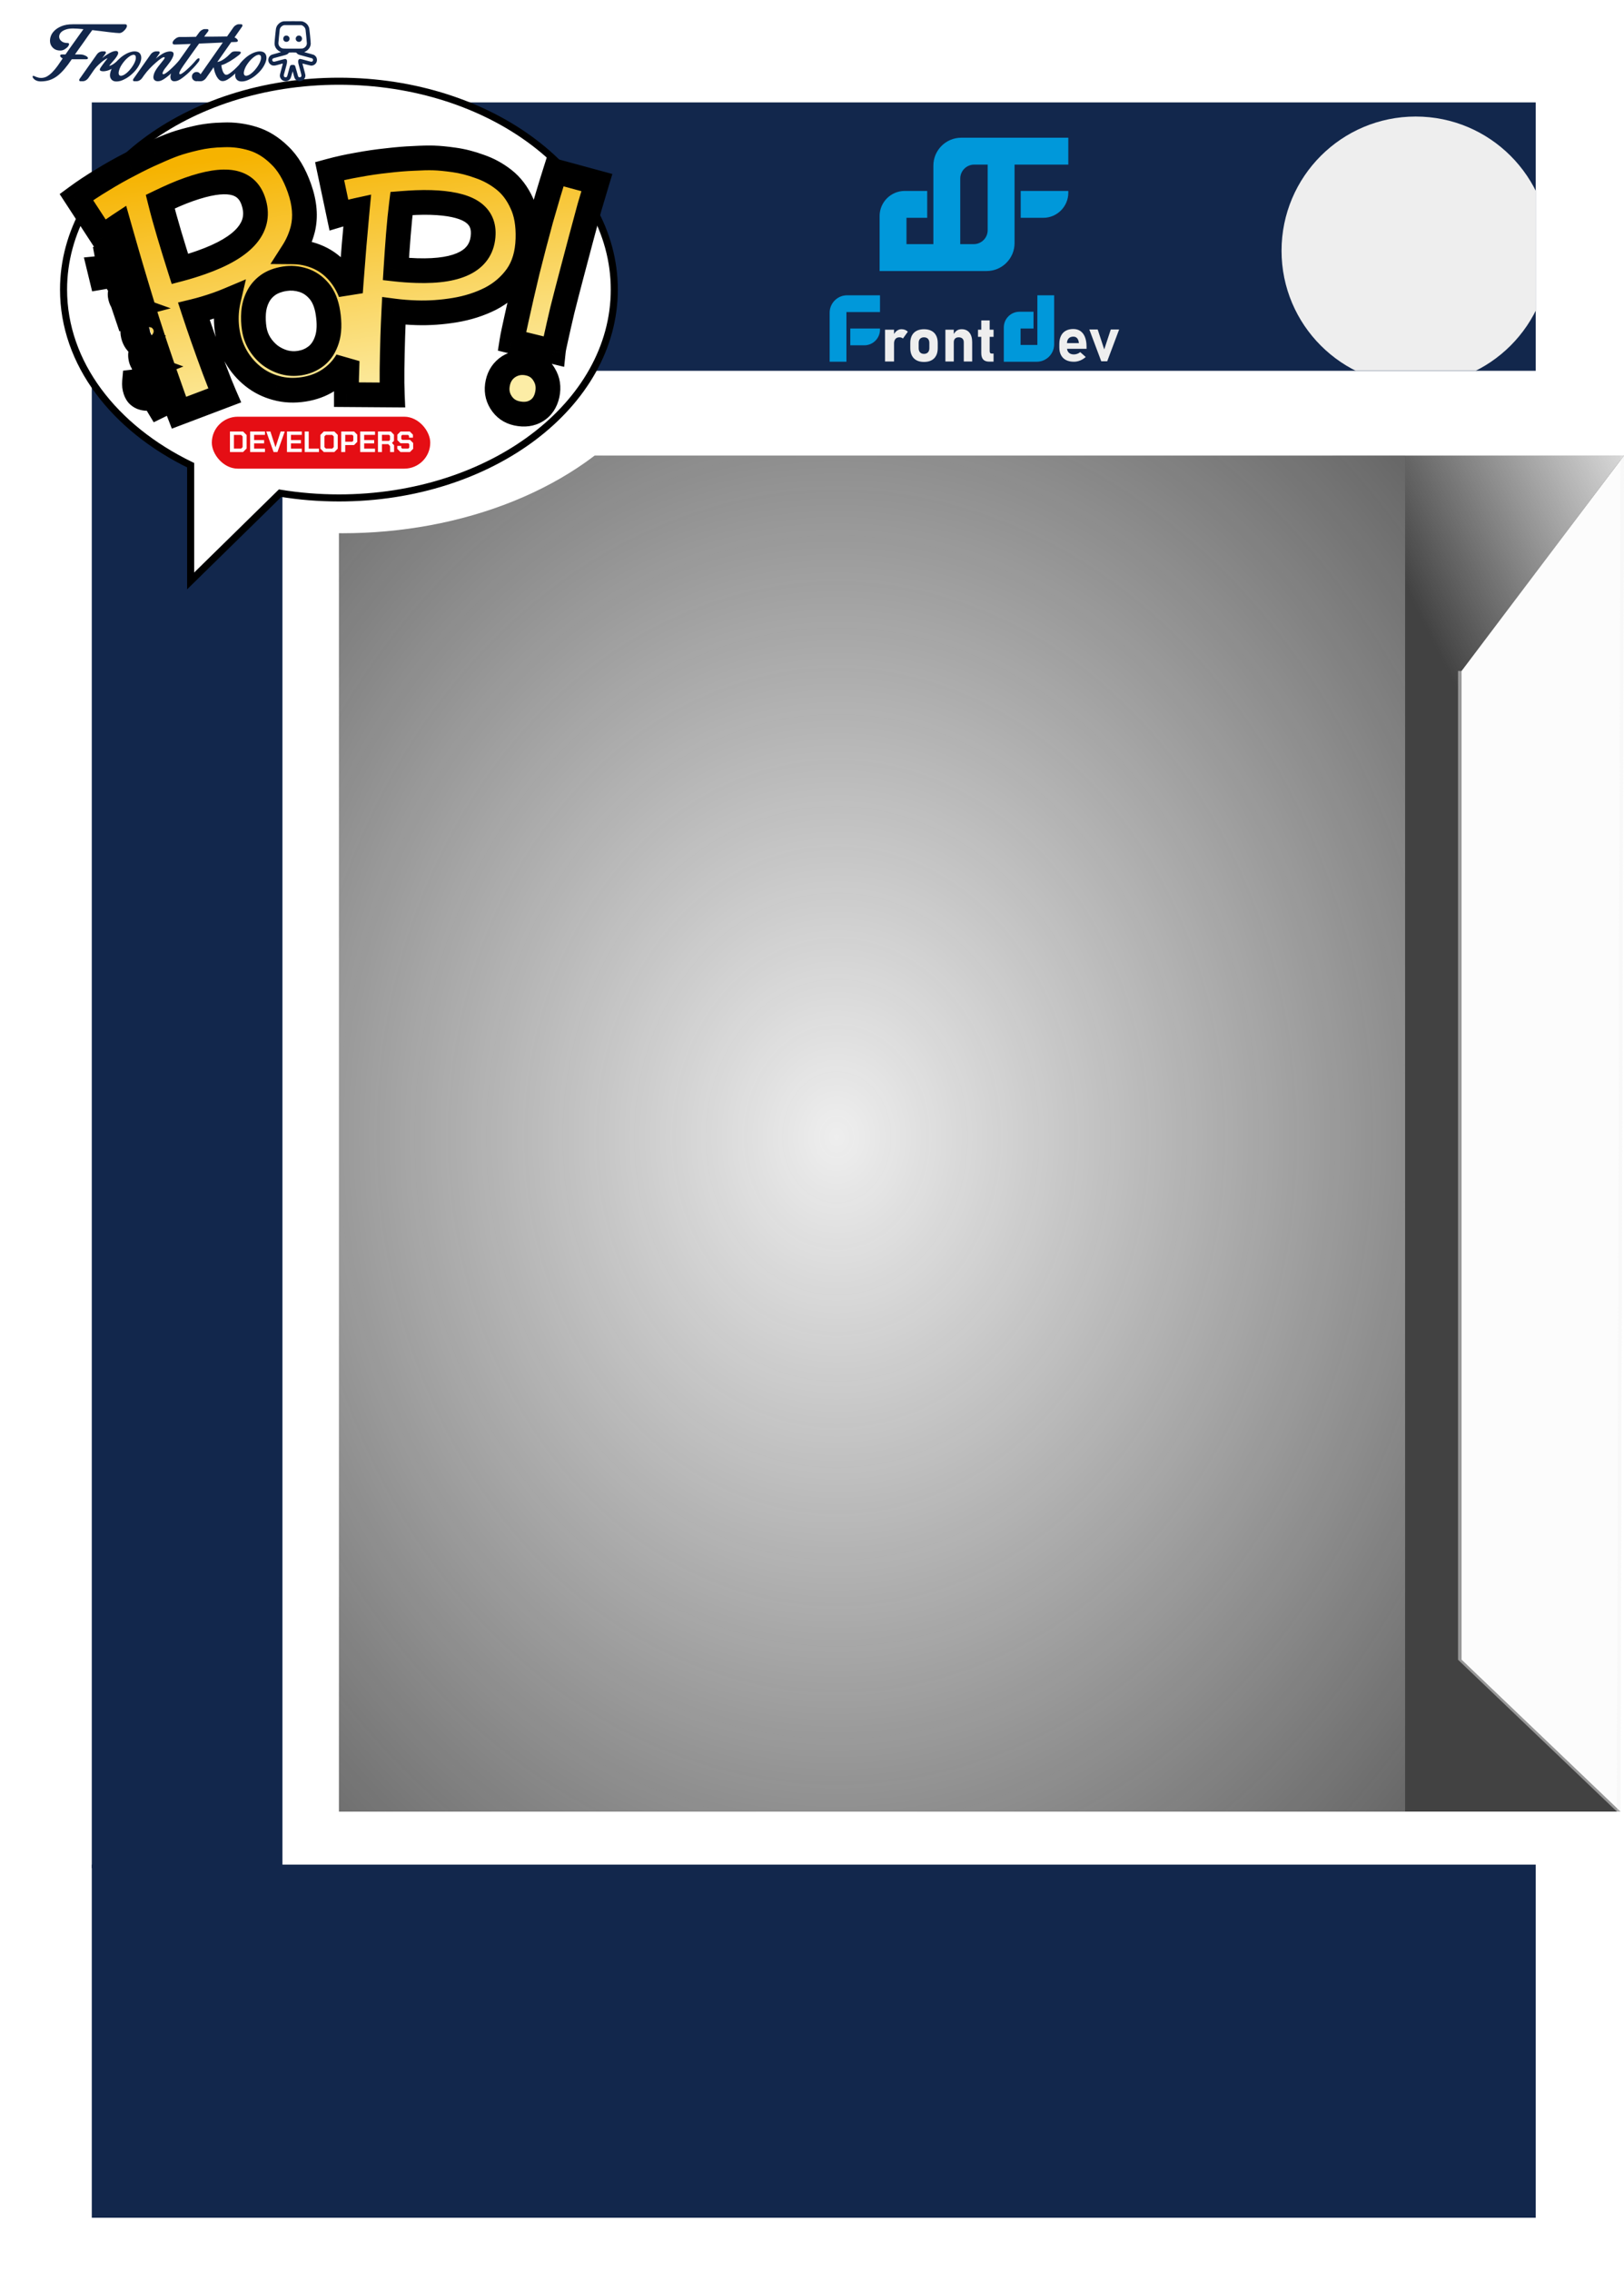 <svg width="460" height="643" viewBox="0 0 460 643" fill="none" xmlns="http://www.w3.org/2000/svg">
<g clip-path="url(#clip0_1180_2)">
<path d="M414 190L460 129H377.5V513H459L414 470V190Z" fill="#424242"/>
<path d="M414 190L460 129H377.5V513H459L414 470V190Z" fill="url(#paint0_linear_1180_2)"/>
<rect x="76" y="129" width="322" height="386" fill="#212121"/>
<rect x="76" y="129" width="322" height="386" fill="url(#paint1_radial_1180_2)"/>
<rect y="513" width="459" height="130" fill="white"/>
<rect x="1" width="459" height="129" fill="white"/>
<rect width="96" height="643" fill="white"/>
<ellipse cx="97" cy="83" rx="97" ry="68" fill="white"/>
<g clip-path="url(#clip1_1180_2)">
<rect width="409" height="76" transform="translate(26 29)" fill="#12274C"/>
<g filter="url(#filter0_d_1180_2)">
<circle cx="397" cy="67" r="38" fill="#EEEEEE"/>
</g>
<g filter="url(#filter1_d_1180_2)">
<path fill-rule="evenodd" clip-rule="evenodd" d="M298.599 35H268.269C263.921 35 260.377 38.546 260.377 42.892V65.134H252.764V57.68H258.631V50.067H252.764H252.253C248.341 50.067 245.151 53.257 245.151 57.169V57.68V65.134V72.747H252.764H275.482C279.829 72.747 283.374 69.201 283.374 64.855V42.613H298.6V35H298.599ZM298.599 50.067H285.118V57.68H291.498C295.409 57.68 298.6 54.49 298.6 50.578V50.067H298.599ZM271.814 65.134H267.99V46.56C267.99 44.386 269.762 42.613 271.936 42.613H275.761V61.188C275.761 63.361 273.988 65.134 271.814 65.134Z" fill="#0098DA"/>
<path fill-rule="evenodd" clip-rule="evenodd" d="M235.927 79.621H245.258V84.373H235.753V98.433H231V84.547C231 81.833 233.213 79.62 235.927 79.62V79.621Z" fill="#0098DA"/>
<path fill-rule="evenodd" clip-rule="evenodd" d="M236.842 93.781H240.825C243.267 93.781 245.259 91.789 245.259 89.347V89.028H236.842V93.78V93.781Z" fill="#0098DA"/>
<path d="M246.688 89.356H249.238V98.364H246.688V89.356ZM251.756 91.865C251.641 91.75 251.498 91.661 251.332 91.604C251.164 91.545 250.968 91.515 250.749 91.515C250.269 91.515 249.899 91.672 249.635 91.98C249.372 92.291 249.238 92.721 249.238 93.269L249.058 90.926C249.307 90.39 249.63 89.972 250.027 89.673C250.421 89.374 250.856 89.226 251.333 89.226C251.706 89.226 252.047 89.285 252.352 89.403C252.654 89.522 252.92 89.697 253.145 89.928L251.756 91.865L251.756 91.865Z" fill="#EEEEEE"/>
<path d="M257.727 98.495C256.904 98.495 256.204 98.341 255.621 98.036C255.04 97.728 254.599 97.281 254.294 96.695C253.991 96.108 253.838 95.4 253.838 94.573V93.107C253.838 92.29 253.991 91.591 254.294 91.01C254.599 90.43 255.04 89.985 255.621 89.683C256.204 89.378 256.903 89.227 257.727 89.227C258.547 89.227 259.249 89.379 259.83 89.683C260.414 89.985 260.855 90.429 261.157 91.01C261.463 91.591 261.613 92.29 261.613 93.107V94.6C261.613 95.421 261.462 96.122 261.157 96.703C260.855 97.284 260.414 97.728 259.83 98.036C259.25 98.341 258.548 98.495 257.727 98.495ZM257.718 96.205C258.197 96.205 258.571 96.063 258.837 95.782C259.104 95.503 259.237 95.106 259.237 94.6V93.107C259.237 92.603 259.104 92.213 258.837 91.934C258.571 91.656 258.197 91.517 257.718 91.517C257.244 91.517 256.873 91.656 256.61 91.934C256.346 92.213 256.216 92.604 256.216 93.107V94.6C256.216 95.106 256.346 95.503 256.607 95.782C256.868 96.063 257.238 96.205 257.718 96.205Z" fill="#EEEEEE"/>
<path d="M263.784 89.356H266.163V98.364H263.784V89.356ZM268.992 92.905C268.992 92.467 268.864 92.126 268.615 91.883C268.364 91.637 268.005 91.516 267.543 91.516C267.101 91.516 266.764 91.64 266.521 91.886C266.281 92.132 266.163 92.478 266.163 92.923L265.979 90.926C266.251 90.36 266.578 89.934 266.956 89.652C267.336 89.368 267.812 89.226 268.384 89.226C269.332 89.226 270.067 89.545 270.588 90.185C271.11 90.825 271.371 91.729 271.371 92.896V98.364H268.992V92.905H268.992Z" fill="#EEEEEE"/>
<path d="M276.231 98.408C275.443 98.408 274.865 98.207 274.498 97.804C274.131 97.401 273.947 96.809 273.947 96.021V86.735H276.326V95.432C276.326 95.651 276.37 95.82 276.456 95.938C276.542 96.056 276.669 96.116 276.837 96.116H277.427V98.408H276.23H276.231ZM273.02 89.356H277.427V91.388H273.02V89.356Z" fill="#EEEEEE"/>
<path fill-rule="evenodd" clip-rule="evenodd" d="M280.33 98.434H285.083H289.662C292.375 98.434 294.589 96.221 294.589 93.507V79.622H289.836V93.682H285.083V89.028H288.747V84.276H285.083H284.765C282.323 84.276 280.33 86.267 280.33 88.71V89.029V93.682V98.435V98.434Z" fill="#0098DA"/>
<path d="M300.183 98.434C299.315 98.434 298.572 98.277 297.955 97.96C297.339 97.646 296.871 97.187 296.545 96.579C296.222 95.975 296.059 95.25 296.059 94.4V93.384C296.059 92.493 296.216 91.731 296.525 91.1C296.832 90.469 297.286 89.99 297.878 89.661C298.47 89.332 299.187 89.166 300.025 89.166C300.813 89.166 301.485 89.362 302.048 89.755C302.608 90.149 303.034 90.721 303.327 91.471C303.621 92.221 303.766 93.124 303.766 94.181V94.773H297.605V93.168H301.594L301.571 92.958C301.505 92.44 301.343 92.037 301.079 91.752C300.815 91.468 300.466 91.329 300.024 91.329C299.452 91.329 299.008 91.498 298.691 91.838C298.377 92.182 298.22 92.665 298.22 93.29V94.433C298.22 95.046 298.392 95.523 298.736 95.858C299.079 96.193 299.562 96.362 300.181 96.362C300.498 96.362 300.815 96.305 301.126 96.193C301.44 96.08 301.721 95.917 301.976 95.709L303.531 97.09C303.063 97.517 302.536 97.849 301.952 98.082C301.366 98.316 300.776 98.435 300.181 98.435L300.183 98.434Z" fill="#EEEEEE"/>
<path d="M310.633 89.296H313L309.617 98.304H307.932L304.549 89.296H306.919L308.776 94.944L310.633 89.296Z" fill="#EEEEEE"/>
</g>
</g>
<rect width="54" height="430" transform="translate(26 99)" fill="#12274C"/>
<rect width="409" height="100" transform="translate(26 528)" fill="#12274C"/>
<path fill-rule="evenodd" clip-rule="evenodd" d="M96 141C139.078 141 174 114.585 174 82C174 49.415 139.078 23 96 23C52.922 23 18 49.415 18 82C18 102.888 32.35 121.241 54 131.725V164.5L79.337 139.651C84.706 140.534 90.281 141 96 141Z" fill="white"/>
<path d="M54 131.725H55V131.098L54.436 130.825L54 131.725ZM54 164.5H53V166.881L54.7 165.214L54 164.5ZM79.337 139.651L79.499 138.664L78.999 138.582L78.636 138.937L79.337 139.651ZM173 82C173 97.911 164.476 112.388 150.551 122.922C136.625 133.456 117.342 140 96 140V142C117.737 142 137.453 135.337 151.758 124.517C166.063 113.696 175 98.674 175 82H173ZM96 24C117.342 24 136.625 30.544 150.551 41.078C164.476 51.612 173 66.089 173 82H175C175 65.326 166.063 50.304 151.758 39.483C137.453 28.663 117.737 22 96 22V24ZM19 82C19 66.089 27.523 51.612 41.449 41.078C55.375 30.544 74.658 24 96 24V22C74.263 22 54.547 28.663 40.242 39.483C25.937 50.304 17 65.326 17 82H19ZM54.436 130.825C33.016 120.452 19 102.391 19 82H17C17 103.385 31.685 122.029 53.564 132.625L54.436 130.825ZM55 164.5V131.725H53V164.5H55ZM78.636 138.937L53.3 163.786L54.7 165.214L80.037 140.365L78.636 138.937ZM96 140C90.335 140 84.814 139.539 79.499 138.664L79.174 140.637C84.597 141.53 90.227 142 96 142V140Z" fill="black"/>
<mask id="path-22-outside-1_1180_2" maskUnits="userSpaceOnUse" x="14.324" y="17.157" width="170.569" height="123.063" fill="black">
<rect fill="white" x="14.324" y="17.157" width="170.569" height="123.063"/>
<path fill-rule="evenodd" clip-rule="evenodd" d="M50.682 116.878C50.05 115.246 49.434 113.579 48.836 111.877L48.545 111.051L45.982 111.914C46.145 112.302 46.317 112.672 46.498 113.022C46.676 113.363 46.861 113.676 47.052 113.96L44.878 115.025C44.687 114.709 44.49 114.343 44.286 113.926C44.079 113.5 43.882 113.055 43.694 112.59C43.153 112.709 42.614 112.785 42.077 112.819C41.536 112.842 41.028 112.792 40.554 112.667C40.069 112.545 39.639 112.316 39.261 111.979C38.884 111.642 38.591 111.165 38.384 110.549C38.119 109.762 38.024 108.95 38.101 108.112L40.524 107.834C40.45 108.555 40.482 109.119 40.619 109.527C40.766 109.963 41.025 110.213 41.395 110.278C41.756 110.347 42.224 110.31 42.799 110.169C42.636 109.654 42.496 109.163 42.381 108.696C42.253 108.222 42.155 107.806 42.088 107.449L44.396 106.924C44.451 107.275 44.539 107.678 44.661 108.133C44.77 108.582 44.906 109.048 45.069 109.531C45.558 109.387 46.037 109.242 46.505 109.095C46.91 108.967 47.315 108.836 47.718 108.701L47.094 106.927C46.871 106.293 46.65 105.66 46.43 105.029C46.269 105.082 46.108 105.136 45.949 105.19C45.25 105.436 44.563 105.683 43.888 105.932C43.199 106.175 42.539 106.423 41.907 106.678L41.032 104.314C41.379 104.187 41.734 104.051 42.097 103.908C41.616 103.732 41.195 103.484 40.833 103.162C40.459 102.835 40.184 102.41 40.008 101.889C39.941 101.69 39.884 101.425 39.835 101.093C39.787 100.761 39.789 100.407 39.841 100.03L42.334 99.491C42.272 99.775 42.259 100.065 42.294 100.359C42.318 100.647 42.359 100.88 42.42 101.06C42.624 101.667 43.073 102.091 43.767 102.332C44.272 102.507 44.871 102.568 45.562 102.517C45.069 101.078 44.584 99.645 44.108 98.218C43.997 98.263 43.883 98.304 43.768 98.343C43.143 98.554 42.528 98.64 41.924 98.601C41.307 98.555 40.734 98.405 40.205 98.151C39.673 97.887 39.209 97.526 38.812 97.069C38.406 96.615 38.097 96.075 37.886 95.45C37.666 94.796 37.575 94.151 37.614 93.515C37.653 92.88 37.806 92.285 38.073 91.73C38.34 91.176 38.71 90.693 39.183 90.28C39.653 89.858 40.21 89.538 40.855 89.321C40.968 89.283 41.08 89.248 41.191 89.216C41.07 88.829 40.949 88.443 40.829 88.057C40.695 88.103 40.561 88.148 40.427 88.193C39.735 88.426 39.042 88.654 38.347 88.878C37.639 89.095 36.881 89.319 36.072 89.549L35.263 87.147C35.702 87.041 36.144 86.929 36.59 86.811C36.074 86.626 35.608 86.356 35.193 85.999C34.768 85.647 34.453 85.167 34.249 84.561C34.047 83.964 33.983 83.442 34.054 82.996C34.122 82.54 34.294 82.144 34.572 81.808C34.846 81.463 35.194 81.166 35.617 80.918C36.027 80.664 36.488 80.434 37 80.23C37.427 80.06 37.861 79.898 38.302 79.745C37.973 78.646 37.648 77.555 37.327 76.471C37.067 76.567 36.8 76.662 36.525 76.754C35.9 76.965 35.242 77.16 34.554 77.34C34.853 77.946 35.168 78.52 35.499 79.063L33.415 80.256C32.942 79.539 32.508 78.752 32.113 77.893C31.607 77.989 31.076 78.089 30.52 78.192C29.954 78.298 29.357 78.405 28.728 78.511L28.117 75.994C28.648 75.942 29.175 75.876 29.696 75.795C30.208 75.717 30.703 75.635 31.18 75.548C31.001 75.017 30.848 74.515 30.72 74.041C30.579 73.561 30.47 73.112 30.393 72.695L32.72 72.227C32.794 72.572 32.887 72.926 32.999 73.289C33.098 73.646 33.208 74.004 33.33 74.365C33.403 74.582 33.481 74.799 33.564 75.014C34.275 74.837 34.88 74.676 35.379 74.529C35.875 74.372 36.228 74.259 36.436 74.188C36.505 74.165 36.571 74.143 36.634 74.12C36.435 73.444 36.238 72.77 36.042 72.099C36.028 72.095 36.013 72.092 35.998 72.088L36.03 72.057C35.217 69.266 34.431 66.526 33.673 63.839C31.792 65.08 30.236 66.178 29.008 67.132L21.636 55.817C23.891 54.154 26.311 52.549 28.896 51.002C31.515 49.386 34.101 47.925 36.656 46.621C39.244 45.247 41.645 44.083 43.859 43.13C46.108 42.107 47.979 41.333 49.475 40.807C51.073 40.244 53.078 39.684 55.49 39.125C57.952 38.548 60.567 38.237 63.332 38.191C66.131 38.076 68.895 38.437 71.623 39.273C74.351 40.11 76.867 41.659 79.169 43.92C81.505 46.112 83.389 49.245 84.823 53.319C86.31 57.547 86.625 61.406 85.766 64.895C85.183 67.181 84.254 69.32 82.979 71.311C84.646 71.325 86.204 71.542 87.653 71.963C90.162 72.664 92.313 73.8 94.107 75.371C95.902 76.943 97.348 78.812 98.446 80.978C98.748 81.575 99.023 82.18 99.271 82.794C99.337 81.827 99.405 80.864 99.477 79.906C100.004 72.784 100.573 65.996 101.183 59.544C99.115 59.994 97.381 60.428 95.981 60.847L93.359 48.441C95.897 47.748 98.56 47.163 101.348 46.684C104.189 46.155 106.949 45.752 109.628 45.475C112.36 45.149 114.858 44.943 117.12 44.859C119.435 44.725 121.337 44.681 122.825 44.727C124.415 44.776 126.361 44.964 128.662 45.292C131.014 45.621 133.409 46.234 135.847 47.131C138.337 47.978 140.635 49.23 142.741 50.887C144.847 52.544 146.525 54.753 147.776 57.514C149.079 60.224 149.668 63.606 149.543 67.66C149.413 71.867 148.381 75.353 146.447 78.118C144.514 80.832 142.008 82.989 138.929 84.589C135.851 86.138 132.48 87.215 128.815 87.821C125.15 88.427 121.547 88.675 118.007 88.566C115.749 88.496 113.597 88.327 111.551 88.059C111.424 90.52 111.323 92.957 111.249 95.368C111.148 98.652 111.079 101.706 111.043 104.529C111.009 107.301 111.037 109.742 111.126 111.85L98.109 111.757C98.109 110.114 98.135 108.445 98.187 106.752L98.329 102.146C98.204 102.361 98.074 102.574 97.94 102.783C96.643 104.778 94.986 106.419 92.971 107.706C90.956 108.992 88.659 109.838 86.08 110.241C83.294 110.677 80.679 110.555 78.234 109.874C75.794 109.223 73.603 108.124 71.66 106.576C69.718 105.027 68.121 103.167 66.87 100.994C65.619 98.821 64.792 96.445 64.389 93.867C64.018 91.496 64.01 89.113 64.364 86.72C64.449 86.13 64.558 85.551 64.691 84.981C63.645 85.421 62.593 85.827 61.533 86.2C59.264 86.998 57.062 87.657 54.927 88.176C55.746 90.67 56.582 93.128 57.435 95.552C58.596 98.852 59.702 101.911 60.751 104.73C61.782 107.496 62.747 109.909 63.646 111.969L50.682 116.878ZM39.023 82.145C37.114 82.807 36.267 83.456 36.481 84.093C36.663 84.633 37.066 85.046 37.69 85.332C38.301 85.612 39.012 85.778 39.822 85.833L40.106 85.737L40.112 85.735C40.008 85.395 39.905 85.056 39.802 84.718C39.54 83.856 39.28 82.998 39.023 82.145ZM41.954 91.625C41.844 91.652 41.732 91.685 41.617 91.724C40.963 91.944 40.504 92.32 40.24 92.852C39.976 93.384 39.953 93.973 40.17 94.617C40.301 95.006 40.525 95.326 40.842 95.578C41.149 95.833 41.507 96.002 41.916 96.087C42.311 96.164 42.712 96.135 43.12 95.997C43.196 95.972 43.271 95.943 43.344 95.911C42.872 94.476 42.409 93.047 41.954 91.625ZM53.551 53.629C52.21 54.1 50.836 54.642 49.429 55.253C48.072 55.846 46.725 56.465 45.388 57.109C46.091 59.933 46.928 62.971 47.898 66.222C48.869 69.474 49.892 72.794 50.968 76.182C52.93 75.666 54.943 75.044 57.006 74.319C69.382 69.965 74.282 64.126 71.706 56.803C70.69 53.916 68.699 52.211 65.734 51.689C62.769 51.168 58.708 51.814 53.551 53.629ZM84.919 102.816C86.697 102.538 88.275 101.851 89.652 100.755C91.025 99.629 92.024 98.061 92.651 96.05C93.278 94.039 93.357 91.537 92.888 88.543C92.485 85.964 91.65 83.924 90.382 82.422C89.115 80.92 87.618 79.894 85.893 79.344C84.167 78.794 82.43 78.656 80.681 78.929C78.695 79.24 77.076 79.858 75.824 80.782C74.572 81.707 73.626 82.842 72.986 84.187C72.342 85.502 71.957 86.929 71.834 88.466C71.71 90.004 71.771 91.558 72.016 93.129C72.257 94.67 72.783 96.091 73.594 97.391C74.4 98.662 75.391 99.752 76.565 100.661C77.765 101.537 79.08 102.181 80.511 102.595C81.938 102.979 83.407 103.053 84.919 102.816ZM117.89 57.363C119.33 57.304 120.717 57.296 122.051 57.337C127.182 57.495 130.957 58.305 133.377 59.766C135.797 61.227 136.963 63.395 136.875 66.268C136.65 73.554 130.381 77.007 118.066 76.627C116.014 76.564 114.041 76.426 112.147 76.214C112.353 72.882 112.582 69.628 112.834 66.451C113.086 63.275 113.382 60.331 113.722 57.619C115.112 57.508 116.501 57.423 117.89 57.363ZM157.3 48.506L169.056 51.7C168.5 53.523 167.811 55.842 166.986 58.657C166.223 61.433 165.395 64.51 164.5 67.888C163.617 71.215 162.722 74.593 161.817 78.02C160.912 81.448 160.064 84.731 159.275 87.869C158.546 90.968 157.925 93.695 157.411 96.053L157 97.933C156.869 98.535 156.779 99.067 156.731 99.53L144.985 96.652C145.121 95.789 145.304 94.83 145.534 93.777L146.321 90.166C147.219 86.053 148.248 81.576 149.409 76.733C150.621 71.9 151.888 67.054 153.211 62.194C154.595 57.294 155.958 52.731 157.3 48.506ZM146.368 117.051C144.412 116.624 142.91 115.561 141.862 113.861C140.853 112.222 140.568 110.4 141.006 108.394C141.443 106.388 142.487 104.855 144.136 103.797C145.836 102.749 147.689 102.444 149.695 102.881C151.651 103.308 153.128 104.366 154.126 106.054C155.173 107.754 155.468 109.657 155.008 111.764C154.56 113.82 153.546 115.333 151.969 116.302C150.391 117.272 148.524 117.521 146.368 117.051Z"/>
</mask>
<path fill-rule="evenodd" clip-rule="evenodd" d="M50.682 116.878C50.05 115.246 49.434 113.579 48.836 111.877L48.545 111.051L45.982 111.914C46.145 112.302 46.317 112.672 46.498 113.022C46.676 113.363 46.861 113.676 47.052 113.96L44.878 115.025C44.687 114.709 44.49 114.343 44.286 113.926C44.079 113.5 43.882 113.055 43.694 112.59C43.153 112.709 42.614 112.785 42.077 112.819C41.536 112.842 41.028 112.792 40.554 112.667C40.069 112.545 39.639 112.316 39.261 111.979C38.884 111.642 38.591 111.165 38.384 110.549C38.119 109.762 38.024 108.95 38.101 108.112L40.524 107.834C40.45 108.555 40.482 109.119 40.619 109.527C40.766 109.963 41.025 110.213 41.395 110.278C41.756 110.347 42.224 110.31 42.799 110.169C42.636 109.654 42.496 109.163 42.381 108.696C42.253 108.222 42.155 107.806 42.088 107.449L44.396 106.924C44.451 107.275 44.539 107.678 44.661 108.133C44.77 108.582 44.906 109.048 45.069 109.531C45.558 109.387 46.037 109.242 46.505 109.095C46.91 108.967 47.315 108.836 47.718 108.701L47.094 106.927C46.871 106.293 46.65 105.66 46.43 105.029C46.269 105.082 46.108 105.136 45.949 105.19C45.25 105.436 44.563 105.683 43.888 105.932C43.199 106.175 42.539 106.423 41.907 106.678L41.032 104.314C41.379 104.187 41.734 104.051 42.097 103.908C41.616 103.732 41.195 103.484 40.833 103.162C40.459 102.835 40.184 102.41 40.008 101.889C39.941 101.69 39.884 101.425 39.835 101.093C39.787 100.761 39.789 100.407 39.841 100.03L42.334 99.491C42.272 99.775 42.259 100.065 42.294 100.359C42.318 100.647 42.359 100.88 42.42 101.06C42.624 101.667 43.073 102.091 43.767 102.332C44.272 102.507 44.871 102.568 45.562 102.517C45.069 101.078 44.584 99.645 44.108 98.218C43.997 98.263 43.883 98.304 43.768 98.343C43.143 98.554 42.528 98.64 41.924 98.601C41.307 98.555 40.734 98.405 40.205 98.151C39.673 97.887 39.209 97.526 38.812 97.069C38.406 96.615 38.097 96.075 37.886 95.45C37.666 94.796 37.575 94.151 37.614 93.515C37.653 92.88 37.806 92.285 38.073 91.73C38.34 91.176 38.71 90.693 39.183 90.28C39.653 89.858 40.21 89.538 40.855 89.321C40.968 89.283 41.08 89.248 41.191 89.216C41.07 88.829 40.949 88.443 40.829 88.057C40.695 88.103 40.561 88.148 40.427 88.193C39.735 88.426 39.042 88.654 38.347 88.878C37.639 89.095 36.881 89.319 36.072 89.549L35.263 87.147C35.702 87.041 36.144 86.929 36.59 86.811C36.074 86.626 35.608 86.356 35.193 85.999C34.768 85.647 34.453 85.167 34.249 84.561C34.047 83.964 33.983 83.442 34.054 82.996C34.122 82.54 34.294 82.144 34.572 81.808C34.846 81.463 35.194 81.166 35.617 80.918C36.027 80.664 36.488 80.434 37 80.23C37.427 80.06 37.861 79.898 38.302 79.745C37.973 78.646 37.648 77.555 37.327 76.471C37.067 76.567 36.8 76.662 36.525 76.754C35.9 76.965 35.242 77.16 34.554 77.34C34.853 77.946 35.168 78.52 35.499 79.063L33.415 80.256C32.942 79.539 32.508 78.752 32.113 77.893C31.607 77.989 31.076 78.089 30.52 78.192C29.954 78.298 29.357 78.405 28.728 78.511L28.117 75.994C28.648 75.942 29.175 75.876 29.696 75.795C30.208 75.717 30.703 75.635 31.18 75.548C31.001 75.017 30.848 74.515 30.72 74.041C30.579 73.561 30.47 73.112 30.393 72.695L32.72 72.227C32.794 72.572 32.887 72.926 32.999 73.289C33.098 73.646 33.208 74.004 33.33 74.365C33.403 74.582 33.481 74.799 33.564 75.014C34.275 74.837 34.88 74.676 35.379 74.529C35.875 74.372 36.228 74.259 36.436 74.188C36.505 74.165 36.571 74.143 36.634 74.12C36.435 73.444 36.238 72.77 36.042 72.099C36.028 72.095 36.013 72.092 35.998 72.088L36.03 72.057C35.217 69.266 34.431 66.526 33.673 63.839C31.792 65.08 30.236 66.178 29.008 67.132L21.636 55.817C23.891 54.154 26.311 52.549 28.896 51.002C31.515 49.386 34.101 47.925 36.656 46.621C39.244 45.247 41.645 44.083 43.859 43.13C46.108 42.107 47.979 41.333 49.475 40.807C51.073 40.244 53.078 39.684 55.49 39.125C57.952 38.548 60.567 38.237 63.332 38.191C66.131 38.076 68.895 38.437 71.623 39.273C74.351 40.11 76.867 41.659 79.169 43.92C81.505 46.112 83.389 49.245 84.823 53.319C86.31 57.547 86.625 61.406 85.766 64.895C85.183 67.181 84.254 69.32 82.979 71.311C84.646 71.325 86.204 71.542 87.653 71.963C90.162 72.664 92.313 73.8 94.107 75.371C95.902 76.943 97.348 78.812 98.446 80.978C98.748 81.575 99.023 82.18 99.271 82.794C99.337 81.827 99.405 80.864 99.477 79.906C100.004 72.784 100.573 65.996 101.183 59.544C99.115 59.994 97.381 60.428 95.981 60.847L93.359 48.441C95.897 47.748 98.56 47.163 101.348 46.684C104.189 46.155 106.949 45.752 109.628 45.475C112.36 45.149 114.858 44.943 117.12 44.859C119.435 44.725 121.337 44.681 122.825 44.727C124.415 44.776 126.361 44.964 128.662 45.292C131.014 45.621 133.409 46.234 135.847 47.131C138.337 47.978 140.635 49.23 142.741 50.887C144.847 52.544 146.525 54.753 147.776 57.514C149.079 60.224 149.668 63.606 149.543 67.66C149.413 71.867 148.381 75.353 146.447 78.118C144.514 80.832 142.008 82.989 138.929 84.589C135.851 86.138 132.48 87.215 128.815 87.821C125.15 88.427 121.547 88.675 118.007 88.566C115.749 88.496 113.597 88.327 111.551 88.059C111.424 90.52 111.323 92.957 111.249 95.368C111.148 98.652 111.079 101.706 111.043 104.529C111.009 107.301 111.037 109.742 111.126 111.85L98.109 111.757C98.109 110.114 98.135 108.445 98.187 106.752L98.329 102.146C98.204 102.361 98.074 102.574 97.94 102.783C96.643 104.778 94.986 106.419 92.971 107.706C90.956 108.992 88.659 109.838 86.08 110.241C83.294 110.677 80.679 110.555 78.234 109.874C75.794 109.223 73.603 108.124 71.66 106.576C69.718 105.027 68.121 103.167 66.87 100.994C65.619 98.821 64.792 96.445 64.389 93.867C64.018 91.496 64.01 89.113 64.364 86.72C64.449 86.13 64.558 85.551 64.691 84.981C63.645 85.421 62.593 85.827 61.533 86.2C59.264 86.998 57.062 87.657 54.927 88.176C55.746 90.67 56.582 93.128 57.435 95.552C58.596 98.852 59.702 101.911 60.751 104.73C61.782 107.496 62.747 109.909 63.646 111.969L50.682 116.878ZM39.023 82.145C37.114 82.807 36.267 83.456 36.481 84.093C36.663 84.633 37.066 85.046 37.69 85.332C38.301 85.612 39.012 85.778 39.822 85.833L40.106 85.737L40.112 85.735C40.008 85.395 39.905 85.056 39.802 84.718C39.54 83.856 39.28 82.998 39.023 82.145ZM41.954 91.625C41.844 91.652 41.732 91.685 41.617 91.724C40.963 91.944 40.504 92.32 40.24 92.852C39.976 93.384 39.953 93.973 40.17 94.617C40.301 95.006 40.525 95.326 40.842 95.578C41.149 95.833 41.507 96.002 41.916 96.087C42.311 96.164 42.712 96.135 43.12 95.997C43.196 95.972 43.271 95.943 43.344 95.911C42.872 94.476 42.409 93.047 41.954 91.625ZM53.551 53.629C52.21 54.1 50.836 54.642 49.429 55.253C48.072 55.846 46.725 56.465 45.388 57.109C46.091 59.933 46.928 62.971 47.898 66.222C48.869 69.474 49.892 72.794 50.968 76.182C52.93 75.666 54.943 75.044 57.006 74.319C69.382 69.965 74.282 64.126 71.706 56.803C70.69 53.916 68.699 52.211 65.734 51.689C62.769 51.168 58.708 51.814 53.551 53.629ZM84.919 102.816C86.697 102.538 88.275 101.851 89.652 100.755C91.025 99.629 92.024 98.061 92.651 96.05C93.278 94.039 93.357 91.537 92.888 88.543C92.485 85.964 91.65 83.924 90.382 82.422C89.115 80.92 87.618 79.894 85.893 79.344C84.167 78.794 82.43 78.656 80.681 78.929C78.695 79.24 77.076 79.858 75.824 80.782C74.572 81.707 73.626 82.842 72.986 84.187C72.342 85.502 71.957 86.929 71.834 88.466C71.71 90.004 71.771 91.558 72.016 93.129C72.257 94.67 72.783 96.091 73.594 97.391C74.4 98.662 75.391 99.752 76.565 100.661C77.765 101.537 79.08 102.181 80.511 102.595C81.938 102.979 83.407 103.053 84.919 102.816ZM117.89 57.363C119.33 57.304 120.717 57.296 122.051 57.337C127.182 57.495 130.957 58.305 133.377 59.766C135.797 61.227 136.963 63.395 136.875 66.268C136.65 73.554 130.381 77.007 118.066 76.627C116.014 76.564 114.041 76.426 112.147 76.214C112.353 72.882 112.582 69.628 112.834 66.451C113.086 63.275 113.382 60.331 113.722 57.619C115.112 57.508 116.501 57.423 117.89 57.363ZM157.3 48.506L169.056 51.7C168.5 53.523 167.811 55.842 166.986 58.657C166.223 61.433 165.395 64.51 164.5 67.888C163.617 71.215 162.722 74.593 161.817 78.02C160.912 81.448 160.064 84.731 159.275 87.869C158.546 90.968 157.925 93.695 157.411 96.053L157 97.933C156.869 98.535 156.779 99.067 156.731 99.53L144.985 96.652C145.121 95.789 145.304 94.83 145.534 93.777L146.321 90.166C147.219 86.053 148.248 81.576 149.409 76.733C150.621 71.9 151.888 67.054 153.211 62.194C154.595 57.294 155.958 52.731 157.3 48.506ZM146.368 117.051C144.412 116.624 142.91 115.561 141.862 113.861C140.853 112.222 140.568 110.4 141.006 108.394C141.443 106.388 142.487 104.855 144.136 103.797C145.836 102.749 147.689 102.444 149.695 102.881C151.651 103.308 153.128 104.366 154.126 106.054C155.173 107.754 155.468 109.657 155.008 111.764C154.56 113.82 153.546 115.333 151.969 116.302C150.391 117.272 148.524 117.521 146.368 117.051Z" fill="url(#paint2_linear_1180_2)"/>
<path d="M48.836 111.877L52.137 110.716L48.836 111.877ZM50.682 116.878L47.418 118.142L48.673 121.381L51.921 120.151L50.682 116.878ZM48.545 111.051L51.846 109.889L50.7 106.631L47.427 107.734L48.545 111.051ZM45.982 111.914L44.865 108.597L41.303 109.798L42.754 113.265L45.982 111.914ZM46.498 113.022L43.39 114.631L43.396 114.644L46.498 113.022ZM47.052 113.96L48.591 117.103L52.193 115.339L49.957 112.009L47.052 113.96ZM44.878 115.025L41.883 116.835L43.54 119.577L46.418 118.168L44.878 115.025ZM44.286 113.926L41.138 115.455L41.142 115.463L44.286 113.926ZM43.694 112.59L46.937 111.276L45.828 108.538L42.942 109.172L43.694 112.59ZM42.077 112.819L42.231 116.315L42.263 116.314L42.294 116.312L42.077 112.819ZM40.554 112.667L41.444 109.282L41.426 109.277L41.407 109.273L40.554 112.667ZM39.261 111.979L36.929 114.589L36.929 114.589L39.261 111.979ZM38.384 110.549L35.067 111.667L35.067 111.667L38.384 110.549ZM38.101 108.112L37.701 104.635L34.873 104.959L34.615 107.794L38.101 108.112ZM40.524 107.834L44.006 108.189L44.447 103.86L40.124 104.356L40.524 107.834ZM40.619 109.527L37.303 110.644L37.303 110.644L40.619 109.527ZM41.395 110.278L42.047 106.84L42.025 106.835L42.002 106.831L41.395 110.278ZM42.799 110.169L43.632 113.569L47.264 112.678L46.136 109.113L42.799 110.169ZM42.381 108.696L45.779 107.857L45.77 107.82L45.76 107.783L42.381 108.696ZM42.088 107.449L41.312 104.036L38.021 104.784L38.649 108.1L42.088 107.449ZM44.396 106.924L47.854 106.383L47.275 102.681L43.62 103.511L44.396 106.924ZM44.661 108.133L48.062 107.307L48.053 107.268L48.042 107.229L44.661 108.133ZM45.069 109.531L41.752 110.649L42.827 113.838L46.055 112.889L45.069 109.531ZM46.505 109.095L45.456 105.755L45.455 105.756L46.505 109.095ZM47.718 108.701L48.828 112.021L52.2 110.894L51.02 107.54L47.718 108.701ZM47.094 106.927L43.792 108.088L43.792 108.088L47.094 106.927ZM46.43 105.029L49.736 103.879L48.602 100.622L45.33 101.707L46.43 105.029ZM45.949 105.19L44.831 101.873L44.809 101.881L44.786 101.889L45.949 105.19ZM43.888 105.932L45.05 109.233L45.074 109.225L45.097 109.216L43.888 105.932ZM41.907 106.678L38.625 107.894L39.877 111.273L43.218 109.924L41.907 106.678ZM41.032 104.314L39.825 101.029L36.53 102.239L37.749 105.53L41.032 104.314ZM42.097 103.908L43.383 107.163L51.954 103.777L43.297 100.619L42.097 103.908ZM40.833 103.162L43.158 100.546L43.149 100.538L43.139 100.529L40.833 103.162ZM40.008 101.889L36.692 103.007L36.692 103.007L40.008 101.889ZM39.835 101.093L43.298 100.586L39.835 101.093ZM39.841 100.03L39.101 96.609L36.712 97.126L36.375 99.546L39.841 100.03ZM42.334 99.491L45.754 100.239L46.918 94.918L41.594 96.07L42.334 99.491ZM42.294 100.359L45.783 100.079L45.778 100.008L45.769 99.936L42.294 100.359ZM42.42 101.06L45.737 99.943L45.737 99.943L42.42 101.06ZM43.767 102.332L42.617 105.638L42.625 105.641L43.767 102.332ZM45.562 102.517L45.821 106.008L50.344 105.673L48.873 101.382L45.562 102.517ZM44.108 98.218L47.428 97.11L46.253 93.59L42.808 94.969L44.108 98.218ZM43.768 98.343L44.886 101.66L44.886 101.66L43.768 98.343ZM41.924 98.601L41.667 102.091L41.682 102.092L41.697 102.093L41.924 98.601ZM40.205 98.151L38.65 101.286L38.669 101.296L38.688 101.305L40.205 98.151ZM38.812 97.069L41.455 94.775L41.438 94.755L41.42 94.735L38.812 97.069ZM37.886 95.45L41.203 94.332L41.203 94.332L37.886 95.45ZM37.614 93.515L34.121 93.301L34.121 93.301L37.614 93.515ZM38.073 91.73L41.227 93.249L41.227 93.249L38.073 91.73ZM39.183 90.28L41.484 92.918L41.504 92.901L41.523 92.883L39.183 90.28ZM40.855 89.321L41.972 92.638L41.972 92.638L40.855 89.321ZM41.191 89.216L42.158 92.58L45.605 91.589L44.531 88.167L41.191 89.216ZM40.829 88.057L44.171 87.016L43.103 83.587L39.703 84.743L40.829 88.057ZM40.427 88.193L41.545 91.51L41.545 91.51L40.427 88.193ZM38.347 88.878L39.374 92.224L39.397 92.217L39.419 92.21L38.347 88.878ZM36.072 89.549L32.755 90.667L33.821 93.83L37.031 92.916L36.072 89.549ZM35.263 87.147L34.443 83.745L30.724 84.64L31.946 88.265L35.263 87.147ZM36.59 86.811L37.489 90.193L48.348 87.306L37.77 83.516L36.59 86.811ZM35.193 85.999L37.47 83.342L37.449 83.324L37.428 83.307L35.193 85.999ZM34.249 84.561L30.932 85.678L34.249 84.561ZM34.054 82.996L37.51 83.548L37.513 83.531L37.515 83.513L34.054 82.996ZM34.572 81.808L37.272 84.035L37.293 84.009L37.314 83.983L34.572 81.808ZM35.617 80.918L37.388 83.937L37.425 83.915L37.461 83.893L35.617 80.918ZM37 80.23L38.297 83.481L38.3 83.48L37 80.23ZM38.302 79.745L39.446 83.053L42.617 81.956L41.655 78.742L38.302 79.745ZM37.327 76.471L40.683 75.478L39.621 71.89L36.112 73.189L37.327 76.471ZM36.525 76.754L35.407 73.438L35.407 73.438L36.525 76.754ZM34.554 77.34L33.672 73.952L29.513 75.035L31.415 78.889L34.554 77.34ZM35.499 79.063L37.237 82.1L40.358 80.314L38.488 77.242L35.499 79.063ZM33.415 80.256L30.496 82.186L32.306 84.924L35.154 83.293L33.415 80.256ZM32.113 77.893L35.293 76.431L34.148 73.941L31.456 74.455L32.113 77.893ZM30.52 78.192L29.883 74.751L29.874 74.752L30.52 78.192ZM28.728 78.511L25.327 79.336L26.096 82.506L29.312 81.962L28.728 78.511ZM28.117 75.994L27.774 72.511L23.766 72.906L24.716 76.82L28.117 75.994ZM29.696 75.795L29.172 72.334L29.161 72.336L29.696 75.795ZM31.18 75.548L31.807 78.991L35.789 78.266L34.497 74.43L31.18 75.548ZM30.72 74.041L34.099 73.128L34.089 73.092L34.079 73.057L30.72 74.041ZM30.393 72.695L29.703 69.264L26.324 69.943L26.951 73.332L30.393 72.695ZM32.72 72.227L36.143 71.493L35.418 68.115L32.031 68.796L32.72 72.227ZM32.999 73.289L36.371 72.352L36.358 72.305L36.344 72.259L32.999 73.289ZM33.33 74.365L36.647 73.247L36.647 73.247L33.33 74.365ZM33.564 75.014L30.299 76.274L31.411 79.153L34.406 78.411L33.564 75.014ZM35.379 74.529L36.369 77.886L36.401 77.876L36.433 77.866L35.379 74.529ZM36.436 74.188L37.554 77.505L37.554 77.505L36.436 74.188ZM36.634 74.12L37.803 77.419L40.925 76.313L39.992 73.134L36.634 74.12ZM36.042 72.099L39.403 71.12L38.836 69.174L36.867 68.697L36.042 72.099ZM35.998 72.088L33.558 69.579L28.925 74.082L35.228 75.503L35.998 72.088ZM36.03 72.057L38.469 74.567L39.98 73.099L39.39 71.078L36.03 72.057ZM33.673 63.839L37.042 62.889L35.742 58.28L31.745 60.917L33.673 63.839ZM29.008 67.132L26.075 69.042L28.15 72.228L31.154 69.897L29.008 67.132ZM21.636 55.817L19.559 53L16.901 54.96L18.704 57.727L21.636 55.817ZM28.896 51.002L30.693 54.006L30.714 53.993L30.735 53.98L28.896 51.002ZM36.656 46.621L38.247 49.738L38.272 49.725L38.297 49.712L36.656 46.621ZM43.859 43.13L45.243 46.345L45.276 46.331L45.309 46.316L43.859 43.13ZM49.475 40.807L50.636 44.108L50.636 44.108L49.475 40.807ZM55.49 39.125L56.279 42.535L56.288 42.533L55.49 39.125ZM63.332 38.191L63.39 41.691L63.433 41.69L63.477 41.688L63.332 38.191ZM71.623 39.273L72.649 35.927L72.649 35.927L71.623 39.273ZM79.169 43.92L76.716 46.417L76.745 46.445L76.774 46.472L79.169 43.92ZM84.823 53.319L88.124 52.157L88.124 52.157L84.823 53.319ZM85.766 64.895L89.158 65.76L89.162 65.746L89.165 65.732L85.766 64.895ZM82.979 71.311L80.031 69.423L76.613 74.76L82.95 74.811L82.979 71.311ZM87.653 71.963L86.676 75.324L86.694 75.329L86.711 75.334L87.653 71.963ZM94.107 75.371L91.802 78.004L91.802 78.004L94.107 75.371ZM98.446 80.978L95.324 82.561L95.324 82.561L98.446 80.978ZM99.271 82.794L96.025 84.102L102.763 83.032L99.271 82.794ZM99.477 79.906L102.967 80.166L102.967 80.165L99.477 79.906ZM101.183 59.544L104.667 59.873L105.118 55.106L100.439 56.124L101.183 59.544ZM95.981 60.847L92.557 61.571L93.343 65.291L96.985 64.2L95.981 60.847ZM93.359 48.441L92.438 45.064L89.252 45.933L89.935 49.164L93.359 48.441ZM101.348 46.684L101.941 50.133L101.965 50.129L101.989 50.125L101.348 46.684ZM109.628 45.475L109.988 48.957L110.016 48.954L110.044 48.951L109.628 45.475ZM117.12 44.859L117.25 48.357L117.286 48.355L117.322 48.353L117.12 44.859ZM122.825 44.727L122.933 41.228L122.825 44.727ZM128.662 45.292L128.169 48.757L128.177 48.758L128.662 45.292ZM135.847 47.131L134.638 50.416L134.679 50.431L134.72 50.445L135.847 47.131ZM142.741 50.887L144.906 48.137L142.741 50.887ZM147.776 57.514L144.587 58.958L144.604 58.994L144.621 59.03L147.776 57.514ZM149.543 67.66L153.041 67.768L149.543 67.66ZM146.447 78.118L149.298 80.149L149.307 80.137L149.315 80.125L146.447 78.118ZM138.929 84.589L140.502 87.716L140.522 87.705L140.543 87.695L138.929 84.589ZM118.007 88.566L118.114 85.068L118.114 85.068L118.007 88.566ZM111.551 88.059L112.007 84.589L108.251 84.096L108.056 87.878L111.551 88.059ZM111.249 95.368L107.75 95.26L107.75 95.26L111.249 95.368ZM111.043 104.529L107.544 104.485L107.544 104.486L111.043 104.529ZM111.126 111.85L111.101 115.35L114.778 115.376L114.623 111.702L111.126 111.85ZM98.109 111.757L94.609 111.758L94.611 115.232L98.085 115.257L98.109 111.757ZM98.187 106.752L101.685 106.86L101.685 106.86L98.187 106.752ZM98.329 102.146L101.827 102.254L95.304 100.386L98.329 102.146ZM97.94 102.783L100.874 104.692L100.882 104.68L100.89 104.667L97.94 102.783ZM78.234 109.874L79.173 106.502L79.154 106.497L79.136 106.492L78.234 109.874ZM71.66 106.576L73.842 103.839L73.842 103.839L71.66 106.576ZM66.87 100.994L63.837 102.74L63.837 102.74L66.87 100.994ZM64.364 86.72L67.826 87.232L67.828 87.219L64.364 86.72ZM64.691 84.981L68.099 85.776L69.659 79.095L63.334 81.754L64.691 84.981ZM61.533 86.2L62.695 89.501L62.695 89.501L61.533 86.2ZM54.927 88.176L54.1 84.775L50.42 85.671L51.602 89.269L54.927 88.176ZM57.435 95.552L60.737 94.39L60.737 94.39L57.435 95.552ZM60.751 104.73L57.471 105.951L57.471 105.952L60.751 104.73ZM63.646 111.969L64.885 115.242L68.324 113.94L66.854 110.57L63.646 111.969ZM39.023 82.145L42.374 81.135L41.321 77.644L37.877 78.838L39.023 82.145ZM36.481 84.093L33.164 85.211L33.164 85.211L36.481 84.093ZM37.69 85.332L36.233 88.514L36.235 88.515L37.69 85.332ZM39.822 85.833L39.587 89.325L40.281 89.371L40.939 89.149L39.822 85.833ZM40.106 85.737L41.224 89.054L41.224 89.053L40.106 85.737ZM40.112 85.735L41.23 89.051L44.455 87.964L43.459 84.71L40.112 85.735ZM39.802 84.718L43.151 83.701L43.151 83.7L39.802 84.718ZM41.954 91.625L45.288 90.56L44.296 87.453L41.127 88.225L41.954 91.625ZM41.617 91.724L42.734 95.04L42.734 95.04L41.617 91.724ZM40.24 92.852L37.104 91.297L37.104 91.297L40.24 92.852ZM40.17 94.617L43.487 93.499L40.17 94.617ZM40.842 95.578L43.076 92.884L43.048 92.861L43.019 92.838L40.842 95.578ZM41.916 96.087L41.21 99.515L41.225 99.518L41.24 99.521L41.916 96.087ZM43.12 95.997L44.238 99.314L44.238 99.314L43.12 95.997ZM43.344 95.911L44.736 99.123L47.666 97.852L46.669 94.818L43.344 95.911ZM49.429 55.253L48.035 52.042L48.026 52.046L49.429 55.253ZM53.551 53.629L52.39 50.327L53.551 53.629ZM45.388 57.109L43.868 53.956L41.303 55.192L41.992 57.956L45.388 57.109ZM47.898 66.222L44.545 67.223L44.545 67.223L47.898 66.222ZM50.968 76.182L47.632 77.242L48.64 80.414L51.859 79.567L50.968 76.182ZM57.006 74.319L55.844 71.017L57.006 74.319ZM71.706 56.803L68.404 57.965L68.404 57.965L71.706 56.803ZM65.734 51.689L66.34 48.242L66.34 48.242L65.734 51.689ZM89.652 100.755L91.831 103.494L91.852 103.478L91.871 103.461L89.652 100.755ZM92.651 96.05L95.992 97.091L95.992 97.091L92.651 96.05ZM85.893 79.344L84.83 82.678L84.83 82.678L85.893 79.344ZM75.824 80.782L77.903 83.598L75.824 80.782ZM72.986 84.187L76.129 85.727L76.138 85.708L76.147 85.69L72.986 84.187ZM71.834 88.466L68.345 88.185L68.345 88.185L71.834 88.466ZM73.594 97.391L70.624 99.243L70.631 99.255L70.639 99.266L73.594 97.391ZM76.565 100.661L74.423 103.429L74.462 103.46L74.503 103.489L76.565 100.661ZM80.511 102.595L79.539 105.957L79.57 105.966L79.601 105.974L80.511 102.595ZM122.051 57.337L122.159 53.839L122.159 53.839L122.051 57.337ZM117.89 57.363L117.748 53.865L117.739 53.866L117.89 57.363ZM133.377 59.766L131.568 62.762L131.568 62.762L133.377 59.766ZM136.875 66.268L133.376 66.16L133.376 66.16L136.875 66.268ZM118.066 76.627L118.174 73.129L118.174 73.129L118.066 76.627ZM112.147 76.214L108.654 75.998L108.449 79.321L111.757 79.692L112.147 76.214ZM112.834 66.451L116.323 66.728L112.834 66.451ZM113.722 57.619L113.443 54.13L110.604 54.358L110.249 57.183L113.722 57.619ZM169.056 51.7L172.404 52.72L173.455 49.269L169.973 48.323L169.056 51.7ZM157.3 48.506L158.218 45.128L154.98 44.248L153.965 47.446L157.3 48.506ZM166.986 58.657L163.627 57.674L163.619 57.702L163.612 57.73L166.986 58.657ZM164.5 67.888L167.883 68.786L167.883 68.783L164.5 67.888ZM161.817 78.02L165.201 78.914L165.201 78.914L161.817 78.02ZM159.275 87.869L155.88 87.015L155.874 87.041L155.867 87.068L159.275 87.869ZM157.411 96.053L153.991 95.307L157.411 96.053ZM157 97.933L160.42 98.679L160.42 98.679L157 97.933ZM156.731 99.53L155.898 102.929L159.795 103.884L160.212 99.893L156.731 99.53ZM144.985 96.652L141.528 96.109L141.028 99.286L144.153 100.052L144.985 96.652ZM145.534 93.777L142.114 93.031L145.534 93.777ZM146.321 90.166L149.741 90.912L146.321 90.166ZM149.409 76.733L146.014 75.881L146.01 75.899L146.006 75.916L149.409 76.733ZM153.211 62.194L149.843 61.242L149.838 61.258L149.834 61.275L153.211 62.194ZM141.862 113.861L138.881 115.696L138.883 115.698L141.862 113.861ZM146.368 117.051L145.622 120.47L145.622 120.47L146.368 117.051ZM141.006 108.394L144.425 109.14L144.425 109.14L141.006 108.394ZM144.136 103.797L142.3 100.817L142.272 100.834L142.246 100.851L144.136 103.797ZM149.695 102.881L148.949 106.301L148.949 106.301L149.695 102.881ZM154.126 106.054L151.112 107.835L151.129 107.863L151.146 107.891L154.126 106.054ZM155.008 111.764L151.588 111.018L151.588 111.018L155.008 111.764ZM151.969 116.302L153.801 119.284L151.969 116.302ZM45.534 113.039C46.145 114.774 46.773 116.475 47.418 118.142L53.946 115.614C53.327 114.017 52.724 112.384 52.137 110.716L45.534 113.039ZM45.243 112.212L45.534 113.039L52.137 110.716L51.846 109.889L45.243 112.212ZM47.427 107.734L44.865 108.597L47.1 115.231L49.663 114.367L47.427 107.734ZM42.754 113.265C42.95 113.735 43.162 114.191 43.39 114.631L49.607 111.413C49.472 111.153 49.339 110.87 49.211 110.563L42.754 113.265ZM43.396 114.644C43.627 115.084 43.876 115.508 44.146 115.911L49.957 112.009C49.846 111.843 49.726 111.642 49.6 111.401L43.396 114.644ZM45.512 110.817L43.338 111.881L46.418 118.168L48.591 117.103L45.512 110.817ZM47.873 113.214C47.748 113.006 47.6 112.735 47.43 112.389L41.142 115.463C41.38 115.951 41.627 116.412 41.883 116.835L47.873 113.214ZM47.435 112.397C47.264 112.045 47.098 111.672 46.937 111.276L40.45 113.905C40.666 114.437 40.895 114.954 41.138 115.455L47.435 112.397ZM42.942 109.172C42.573 109.253 42.213 109.303 41.86 109.325L42.294 116.312C43.016 116.267 43.733 116.165 44.445 116.009L42.942 109.172ZM41.922 109.322C41.698 109.332 41.545 109.309 41.444 109.282L39.663 116.052C40.511 116.275 41.374 116.353 42.231 116.315L41.922 109.322ZM41.407 109.273C41.434 109.279 41.472 109.293 41.513 109.314C41.553 109.336 41.58 109.357 41.593 109.368L36.929 114.589C37.723 115.298 38.659 115.8 39.7 116.061L41.407 109.273ZM41.593 109.368C41.683 109.449 41.728 109.516 41.742 109.538C41.753 109.557 41.733 109.529 41.7 109.431L35.067 111.667C35.414 112.697 35.989 113.749 36.929 114.589L41.593 109.368ZM41.7 109.431C41.593 109.113 41.553 108.79 41.586 108.429L34.615 107.794C34.495 109.111 34.644 110.412 35.067 111.667L41.7 109.431ZM38.5 111.589L40.923 111.311L40.124 104.356L37.701 104.635L38.5 111.589ZM37.042 107.478C36.948 108.401 36.932 109.545 37.303 110.644L43.936 108.409C43.966 108.498 43.979 108.562 43.984 108.591C43.989 108.621 43.988 108.625 43.987 108.6C43.984 108.545 43.983 108.414 44.006 108.189L37.042 107.478ZM37.303 110.644C37.75 111.972 38.854 113.385 40.788 113.725L42.002 106.831C42.474 106.914 42.963 107.144 43.359 107.528C43.726 107.884 43.879 108.241 43.936 108.409L37.303 110.644ZM40.743 113.717C41.807 113.919 42.834 113.764 43.632 113.569L41.965 106.77C41.894 106.788 41.839 106.798 41.801 106.805C41.762 106.812 41.744 106.813 41.746 106.813C41.746 106.813 41.773 106.811 41.821 106.813C41.869 106.814 41.946 106.821 42.047 106.84L40.743 113.717ZM46.136 109.113C45.993 108.662 45.874 108.243 45.779 107.857L38.983 109.534C39.118 110.083 39.279 110.647 39.462 111.225L46.136 109.113ZM45.76 107.783C45.648 107.368 45.573 107.043 45.527 106.798L38.649 108.1C38.738 108.569 38.858 109.076 39.002 109.608L45.76 107.783ZM42.863 110.862L45.172 110.337L43.62 103.511L41.312 104.036L42.863 110.862ZM40.938 107.466C41.017 107.971 41.136 108.499 41.28 109.037L48.042 107.229C47.943 106.858 47.885 106.58 47.854 106.383L40.938 107.466ZM41.26 108.959C41.395 109.516 41.56 110.079 41.752 110.649L48.385 108.413C48.252 108.016 48.145 107.648 48.062 107.307L41.26 108.959ZM46.055 112.889C46.565 112.739 47.065 112.587 47.554 112.434L45.455 105.756C45.009 105.896 44.551 106.035 44.082 106.173L46.055 112.889ZM47.553 112.434C47.979 112.3 48.404 112.162 48.828 112.021L46.609 105.382C46.226 105.51 45.842 105.634 45.456 105.755L47.553 112.434ZM43.792 108.088L44.417 109.863L51.02 107.54L50.396 105.765L43.792 108.088ZM43.124 106.179C43.346 106.814 43.568 107.451 43.792 108.088L50.396 105.765C50.174 105.135 49.954 104.506 49.736 103.879L43.124 106.179ZM45.33 101.707C45.163 101.762 44.996 101.817 44.831 101.873L47.066 108.507C47.22 108.455 47.375 108.403 47.531 108.352L45.33 101.707ZM44.786 101.889C44.073 102.14 43.37 102.393 42.678 102.648L45.097 109.216C45.757 108.973 46.428 108.732 47.111 108.491L44.786 101.889ZM42.725 102.631C41.99 102.89 41.281 103.157 40.597 103.433L43.218 109.924C43.797 109.69 44.408 109.459 45.05 109.233L42.725 102.631ZM45.189 105.463L44.313 103.098L37.749 105.53L38.625 107.894L45.189 105.463ZM42.238 107.6C42.614 107.462 42.995 107.316 43.383 107.163L40.811 100.652C40.473 100.786 40.144 100.912 39.825 101.029L42.238 107.6ZM43.297 100.619C43.205 100.586 43.171 100.558 43.158 100.546L38.508 105.778C39.218 106.41 40.027 106.878 40.898 107.196L43.297 100.619ZM43.139 100.529C43.199 100.582 43.248 100.641 43.284 100.695C43.318 100.748 43.328 100.779 43.325 100.771L36.692 103.007C37.043 104.05 37.64 105.019 38.528 105.796L43.139 100.529ZM43.325 100.771C43.343 100.824 43.344 100.837 43.335 100.796C43.326 100.758 43.313 100.69 43.298 100.586L36.372 101.599C36.435 102.031 36.53 102.527 36.692 103.007L43.325 100.771ZM43.298 100.586C43.304 100.623 43.295 100.605 43.307 100.514L36.375 99.546C36.282 100.208 36.27 100.899 36.372 101.599L43.298 100.586ZM40.581 103.451L43.075 102.912L41.594 96.07L39.101 96.609L40.581 103.451ZM38.915 98.743C38.767 99.418 38.738 100.103 38.82 100.781L45.769 99.936C45.78 100.027 45.777 100.133 45.754 100.239L38.915 98.743ZM38.806 100.639C38.841 101.081 38.917 101.626 39.103 102.178L45.737 99.943C45.756 99.999 45.768 100.043 45.776 100.074C45.783 100.104 45.787 100.125 45.788 100.133C45.791 100.148 45.788 100.133 45.783 100.079L38.806 100.639ZM39.103 102.178C39.707 103.969 41.072 105.1 42.617 105.638L44.917 99.026C44.95 99.038 45.117 99.103 45.313 99.289C45.521 99.485 45.663 99.723 45.737 99.943L39.103 102.178ZM42.625 105.641C43.692 106.009 44.789 106.084 45.821 106.008L45.304 99.027C44.953 99.053 44.853 99.004 44.909 99.024L42.625 105.641ZM40.788 99.326C41.267 100.762 41.755 102.204 42.252 103.652L48.873 101.382C48.383 99.951 47.901 98.527 47.428 97.11L40.788 99.326ZM42.808 94.969C42.758 94.989 42.705 95.008 42.65 95.026L44.886 101.66C45.062 101.601 45.236 101.537 45.408 101.468L42.808 94.969ZM42.65 95.026C42.418 95.105 42.259 95.115 42.15 95.108L41.697 102.093C42.796 102.164 43.867 102.003 44.886 101.66L42.65 95.026ZM42.181 95.11C41.977 95.095 41.835 95.051 41.722 94.997L38.688 101.305C39.633 101.76 40.636 102.015 41.667 102.091L42.181 95.11ZM41.76 95.015C41.651 94.961 41.554 94.889 41.455 94.775L36.168 99.363C36.863 100.163 37.695 100.813 38.65 101.286L41.76 95.015ZM41.42 94.735C41.355 94.663 41.275 94.546 41.203 94.332L34.569 96.567C34.919 97.604 35.456 98.567 36.203 99.403L41.42 94.735ZM41.203 94.332C41.115 94.071 41.099 93.878 41.108 93.73L34.121 93.301C34.052 94.424 34.217 95.521 34.569 96.567L41.203 94.332ZM41.108 93.73C41.12 93.531 41.163 93.38 41.227 93.249L34.92 90.212C34.449 91.189 34.187 92.229 34.121 93.301L41.108 93.73ZM41.227 93.249C41.284 93.13 41.361 93.025 41.484 92.918L36.882 87.643C36.06 88.36 35.397 89.222 34.92 90.212L41.227 93.249ZM41.523 92.883C41.611 92.804 41.744 92.715 41.972 92.638L39.737 86.004C38.676 86.362 37.695 86.912 36.844 87.677L41.523 92.883ZM41.972 92.638C42.037 92.616 42.099 92.597 42.158 92.58L40.224 85.852C40.061 85.899 39.899 85.95 39.737 86.004L41.972 92.638ZM37.487 89.097C37.608 89.486 37.73 89.875 37.852 90.264L44.531 88.167C44.41 87.783 44.29 87.4 44.171 87.016L37.487 89.097ZM39.703 84.743C39.571 84.788 39.44 84.832 39.309 84.876L41.545 91.51C41.681 91.464 41.818 91.417 41.955 91.371L39.703 84.743ZM39.309 84.876C38.633 85.104 37.955 85.328 37.275 85.546L39.419 92.21C40.129 91.981 40.838 91.748 41.545 91.51L39.309 84.876ZM37.319 85.532C36.637 85.742 35.902 85.959 35.114 86.183L37.031 92.916C37.86 92.68 38.641 92.449 39.374 92.224L37.319 85.532ZM39.389 88.432L38.579 86.03L31.946 88.265L32.755 90.667L39.389 88.432ZM36.082 90.55C36.549 90.438 37.018 90.319 37.489 90.193L35.69 83.428C35.271 83.54 34.855 83.645 34.443 83.745L36.082 90.55ZM37.77 83.516C37.655 83.475 37.561 83.42 37.47 83.342L32.915 88.657C33.655 89.291 34.493 89.777 35.409 90.106L37.77 83.516ZM37.428 83.307C37.493 83.361 37.539 83.416 37.564 83.456C37.589 83.492 37.583 83.496 37.565 83.443L30.932 85.678C31.31 86.8 31.957 87.863 32.957 88.692L37.428 83.307ZM37.565 83.443C37.526 83.325 37.521 83.276 37.522 83.289C37.524 83.304 37.534 83.397 37.51 83.548L30.598 82.444C30.409 83.626 30.617 84.744 30.932 85.678L37.565 83.443ZM37.515 83.513C37.507 83.569 37.487 83.655 37.443 83.757C37.398 83.859 37.338 83.954 37.272 84.035L31.872 79.582C31.166 80.436 30.749 81.432 30.592 82.479L37.515 83.513ZM37.314 83.983C37.305 83.995 37.3 83.997 37.308 83.991C37.316 83.984 37.34 83.965 37.388 83.937L33.846 77.899C33.092 78.341 32.401 78.913 31.829 79.634L37.314 83.983ZM37.461 83.893C37.675 83.76 37.949 83.62 38.297 83.481L35.703 76.979C35.028 77.249 34.38 77.567 33.773 77.943L37.461 83.893ZM38.3 83.48C38.675 83.33 39.057 83.188 39.446 83.053L37.157 76.438C36.665 76.608 36.179 76.789 35.7 76.981L38.3 83.48ZM33.971 77.465C34.293 78.552 34.619 79.647 34.949 80.749L41.655 78.742C41.327 77.646 41.003 76.558 40.683 75.478L33.971 77.465ZM36.112 73.189C35.885 73.273 35.651 73.356 35.407 73.438L37.643 80.071C37.948 79.968 38.248 79.862 38.542 79.754L36.112 73.189ZM35.407 73.438C34.865 73.62 34.287 73.792 33.672 73.952L35.436 80.727C36.198 80.528 36.934 80.31 37.643 80.071L35.407 73.438ZM31.415 78.889C31.757 79.582 32.122 80.247 32.509 80.884L38.488 77.242C38.214 76.793 37.949 76.31 37.692 75.79L31.415 78.889ZM33.76 76.026L31.676 77.218L35.154 83.293L37.237 82.1L33.76 76.026ZM36.335 78.326C35.969 77.772 35.62 77.143 35.293 76.431L28.933 79.355C29.395 80.36 29.914 81.306 30.496 82.186L36.335 78.326ZM31.456 74.455C30.958 74.55 30.433 74.649 29.883 74.751L31.157 81.634C31.719 81.53 32.256 81.429 32.769 81.331L31.456 74.455ZM29.874 74.752C29.331 74.854 28.755 74.957 28.144 75.06L29.312 81.962C29.959 81.853 30.577 81.743 31.166 81.632L29.874 74.752ZM32.129 77.686L31.519 75.169L24.716 76.82L25.327 79.336L32.129 77.686ZM28.46 79.478C29.055 79.419 29.646 79.344 30.232 79.254L29.161 72.336C28.704 72.407 28.241 72.465 27.774 72.511L28.46 79.478ZM30.22 79.255C30.765 79.173 31.294 79.085 31.807 78.991L30.553 72.105C30.112 72.185 29.652 72.261 29.172 72.334L30.22 79.255ZM34.497 74.43C34.338 73.958 34.206 73.525 34.099 73.128L27.341 74.954C27.49 75.505 27.665 76.076 27.863 76.666L34.497 74.43ZM34.079 73.057C33.965 72.671 33.886 72.339 33.834 72.058L26.951 73.332C27.054 73.885 27.193 74.451 27.361 75.025L34.079 73.057ZM31.082 76.126L33.41 75.659L32.031 68.796L29.703 69.264L31.082 76.126ZM29.298 72.961C29.395 73.413 29.514 73.866 29.654 74.319L36.344 72.259C36.26 71.986 36.193 71.731 36.143 71.493L29.298 72.961ZM29.627 74.226C29.743 74.645 29.872 75.064 30.013 75.482L36.647 73.247C36.545 72.945 36.453 72.647 36.371 72.352L29.627 74.226ZM30.013 75.482C30.103 75.748 30.198 76.012 30.299 76.274L36.829 73.753C36.765 73.585 36.704 73.417 36.647 73.247L30.013 75.482ZM34.406 78.411C35.149 78.227 35.806 78.052 36.369 77.886L34.39 71.171C33.955 71.3 33.402 71.448 32.722 71.617L34.406 78.411ZM36.433 77.866C36.93 77.71 37.31 77.587 37.554 77.505L35.319 70.872C35.145 70.93 34.821 71.035 34.326 71.191L36.433 77.866ZM37.554 77.505C37.638 77.477 37.721 77.448 37.803 77.419L35.465 70.821C35.42 70.837 35.371 70.854 35.318 70.872L37.554 77.505ZM32.682 73.078C32.878 73.751 33.076 74.427 33.276 75.106L39.992 73.134C39.794 72.46 39.597 71.788 39.403 71.12L32.682 73.078ZM36.867 68.697C36.834 68.69 36.801 68.682 36.768 68.674L35.228 75.503C35.224 75.502 35.221 75.501 35.218 75.501L36.867 68.697ZM38.437 74.598L38.469 74.567L33.591 69.547L33.558 69.579L38.437 74.598ZM30.304 64.789C31.065 67.486 31.854 70.236 32.67 73.036L39.39 71.078C38.58 68.296 37.797 65.566 37.042 62.889L30.304 64.789ZM31.154 69.897C32.288 69.016 33.764 67.972 35.601 66.76L31.745 60.917C29.819 62.188 28.185 63.34 26.861 64.367L31.154 69.897ZM18.704 57.727L26.075 69.042L31.94 65.221L24.569 53.906L18.704 57.727ZM27.099 47.999C24.425 49.599 21.911 51.266 19.559 53L23.714 58.634C25.872 57.042 28.197 55.499 30.693 54.006L27.099 47.999ZM35.064 43.504C32.419 44.854 29.751 46.361 27.057 48.024L30.735 53.98C33.279 52.41 35.783 50.996 38.247 49.738L35.064 43.504ZM42.476 39.915C40.158 40.913 37.669 42.12 35.014 43.529L38.297 49.712C40.818 48.373 43.132 47.253 45.243 46.345L42.476 39.915ZM48.313 37.505C46.682 38.079 44.707 38.9 42.41 39.944L45.309 46.316C47.508 45.315 49.276 44.587 50.636 44.108L48.313 37.505ZM54.7 35.715C52.214 36.291 50.075 36.885 48.313 37.505L50.636 44.108C52.072 43.603 53.942 43.076 56.279 42.535L54.7 35.715ZM63.274 34.692C60.282 34.741 57.419 35.079 54.692 35.717L56.288 42.533C58.486 42.018 60.851 41.733 63.39 41.691L63.274 34.692ZM72.649 35.927C69.549 34.976 66.39 34.562 63.188 34.694L63.477 41.688C65.872 41.59 68.24 41.897 70.597 42.619L72.649 35.927ZM81.622 41.423C78.972 38.82 75.981 36.949 72.649 35.927L70.597 42.619C72.722 43.271 74.762 44.497 76.716 46.417L81.622 41.423ZM88.124 52.157C86.567 47.73 84.427 44.054 81.564 41.368L76.774 46.472C78.583 48.17 80.212 50.76 81.521 54.48L88.124 52.157ZM89.165 65.732C90.222 61.434 89.782 56.869 88.124 52.157L81.521 54.48C82.839 58.225 83.028 61.378 82.368 64.059L89.165 65.732ZM85.926 73.199C87.403 70.893 88.482 68.41 89.158 65.76L82.375 64.031C81.885 65.953 81.106 67.746 80.031 69.423L85.926 73.199ZM88.63 68.602C86.842 68.082 84.962 67.827 83.007 67.811L82.95 74.811C84.33 74.822 85.566 75.001 86.676 75.324L88.63 68.602ZM96.413 72.738C94.19 70.791 91.56 69.421 88.595 68.592L86.711 75.334C88.763 75.907 90.436 76.809 91.802 78.004L96.413 72.738ZM101.568 79.396C100.271 76.838 98.551 74.61 96.413 72.738L91.802 78.004C93.253 79.276 94.425 80.786 95.324 82.561L101.568 79.396ZM102.517 81.486C102.232 80.778 101.915 80.081 101.568 79.396L95.324 82.561C95.582 83.068 95.815 83.582 96.025 84.102L102.517 81.486ZM95.986 79.646C95.914 80.612 95.845 81.582 95.779 82.556L102.763 83.032C102.828 82.072 102.896 81.117 102.967 80.166L95.986 79.646ZM97.698 59.215C97.086 65.693 96.516 72.504 95.986 79.647L102.967 80.165C103.493 73.063 104.06 66.3 104.667 59.873L97.698 59.215ZM96.985 64.2C98.27 63.815 99.911 63.402 101.927 62.964L100.439 56.124C98.318 56.585 96.491 57.041 94.977 57.494L96.985 64.2ZM89.935 49.164L92.557 61.571L99.406 60.124L96.784 47.717L89.935 49.164ZM100.756 43.234C97.865 43.731 95.092 44.34 92.438 45.064L94.28 51.817C96.702 51.157 99.255 50.595 101.941 50.133L100.756 43.234ZM109.269 41.994C106.489 42.281 103.635 42.698 100.708 43.243L101.989 50.125C104.743 49.612 107.41 49.223 109.988 48.957L109.269 41.994ZM116.99 41.361C114.614 41.45 112.02 41.665 109.213 42L110.044 48.951C112.701 48.633 115.101 48.437 117.25 48.357L116.99 41.361ZM122.933 41.228C121.301 41.178 119.286 41.228 116.918 41.365L117.322 48.353C119.584 48.222 121.373 48.184 122.717 48.225L122.933 41.228ZM129.156 41.827C126.779 41.488 124.696 41.283 122.933 41.228L122.717 48.225C124.134 48.269 125.943 48.44 128.169 48.757L129.156 41.827ZM137.055 43.846C134.405 42.871 131.768 42.193 129.147 41.826L128.177 48.758C130.26 49.05 132.413 49.597 134.638 50.416L137.055 43.846ZM144.906 48.137C142.494 46.239 139.846 44.795 136.974 43.818L134.72 50.445C136.828 51.162 138.777 52.221 140.577 53.638L144.906 48.137ZM150.964 56.07C149.513 52.865 147.508 50.184 144.906 48.137L140.577 53.638C142.187 54.905 143.538 56.641 144.587 58.958L150.964 56.07ZM153.041 67.768C153.178 63.34 152.546 59.359 150.93 55.997L144.621 59.03C145.611 61.09 146.158 63.873 146.044 67.552L153.041 67.768ZM149.315 80.125C151.726 76.678 152.896 72.487 153.041 67.768L146.044 67.552C145.93 71.247 145.036 74.029 143.579 76.112L149.315 80.125ZM140.543 87.695C144.093 85.85 147.03 83.333 149.298 80.149L143.596 76.088C141.998 78.332 139.924 80.128 137.315 81.483L140.543 87.695ZM129.386 91.274C133.372 90.615 137.085 89.435 140.502 87.716L137.356 81.462C134.617 82.84 131.587 83.815 128.244 84.368L129.386 91.274ZM117.899 92.064C121.677 92.181 125.507 91.915 129.386 91.274L128.244 84.368C124.792 84.938 121.417 85.17 118.114 85.068L117.899 92.064ZM111.096 91.529C113.267 91.814 115.536 91.992 117.899 92.064L118.114 85.068C115.962 85.001 113.927 84.841 112.007 84.589L111.096 91.529ZM114.747 95.476C114.821 93.089 114.92 90.677 115.046 88.24L108.056 87.878C107.927 90.363 107.826 92.824 107.75 95.26L114.747 95.476ZM114.543 104.573C114.578 101.774 114.646 98.742 114.747 95.476L107.75 95.26C107.649 98.562 107.58 101.637 107.544 104.485L114.543 104.573ZM114.623 111.702C114.537 109.674 114.51 107.299 114.543 104.572L107.544 104.486C107.509 107.303 107.536 109.81 107.629 111.998L114.623 111.702ZM98.085 115.257L111.101 115.35L111.151 108.35L98.135 108.257L98.085 115.257ZM94.688 106.644C94.635 108.373 94.609 110.077 94.609 111.758L101.61 111.756C101.609 110.15 101.634 108.518 101.685 106.86L94.688 106.644ZM94.83 102.038L94.688 106.644L101.685 106.86L101.827 102.254L94.83 102.038ZM100.89 104.667C101.05 104.417 101.204 104.164 101.354 103.907L95.304 100.386C95.203 100.559 95.098 100.73 94.99 100.9L100.89 104.667ZM94.855 110.655C97.288 109.101 99.303 107.106 100.874 104.692L95.006 100.875C93.982 102.449 92.684 103.736 91.087 104.756L94.855 110.655ZM86.621 113.699C89.633 113.228 92.396 112.226 94.855 110.655L91.087 104.756C89.516 105.759 87.684 106.448 85.539 106.783L86.621 113.699ZM77.296 113.246C80.273 114.075 83.397 114.203 86.621 113.699L85.539 106.783C83.191 107.15 81.085 107.035 79.173 106.502L77.296 113.246ZM69.479 109.313C71.805 111.167 74.434 112.483 77.332 113.256L79.136 106.492C77.155 105.964 75.401 105.081 73.842 103.839L69.479 109.313ZM63.837 102.74C65.305 105.29 67.189 107.488 69.479 109.313L73.842 103.839C72.246 102.567 70.937 101.043 69.903 99.248L63.837 102.74ZM60.931 94.408C61.398 97.393 62.363 100.18 63.837 102.74L69.903 99.248C68.876 97.462 68.186 95.498 67.847 93.326L60.931 94.408ZM60.902 86.207C60.496 88.947 60.505 91.685 60.931 94.408L67.847 93.326C67.531 91.306 67.523 89.279 67.826 87.232L60.902 86.207ZM61.283 84.185C61.126 84.855 60.999 85.533 60.9 86.22L67.828 87.219C67.899 86.728 67.99 86.247 68.099 85.776L61.283 84.185ZM62.695 89.501C63.821 89.105 64.938 88.674 66.048 88.207L63.334 81.754C62.352 82.168 61.364 82.549 60.372 82.898L62.695 89.501ZM55.754 91.577C58.013 91.028 60.327 90.335 62.695 89.501L60.372 82.898C58.202 83.661 56.112 84.286 54.1 84.775L55.754 91.577ZM60.737 94.39C59.892 91.99 59.064 89.554 58.252 87.084L51.602 89.269C52.429 91.785 53.272 94.266 54.133 96.713L60.737 94.39ZM64.031 103.508C62.99 100.713 61.892 97.674 60.737 94.39L54.133 96.713C55.3 100.031 56.413 103.11 57.471 105.951L64.031 103.508ZM66.854 110.57C65.987 108.583 65.046 106.231 64.03 103.507L57.471 105.952C58.518 108.761 59.507 111.236 60.438 113.369L66.854 110.57ZM51.921 120.151L64.885 115.242L62.406 108.696L49.443 113.605L51.921 120.151ZM37.877 78.838C36.825 79.203 35.705 79.677 34.827 80.351C34.028 80.963 32.318 82.699 33.164 85.211L39.798 82.976C39.915 83.323 39.972 83.717 39.94 84.131C39.907 84.54 39.793 84.888 39.66 85.158C39.414 85.659 39.108 85.888 39.085 85.907C39.039 85.942 39.084 85.899 39.294 85.8C39.492 85.706 39.777 85.588 40.169 85.452L37.877 78.838ZM33.164 85.211C33.717 86.85 34.924 87.915 36.233 88.514L39.148 82.15C39.155 82.153 39.275 82.21 39.425 82.364C39.586 82.528 39.719 82.742 39.798 82.976L33.164 85.211ZM36.235 88.515C37.302 89.003 38.441 89.248 39.587 89.325L40.056 82.341C39.583 82.309 39.301 82.22 39.145 82.149L36.235 88.515ZM40.939 89.149L41.224 89.054L38.988 82.42L38.704 82.516L40.939 89.149ZM41.224 89.053L41.23 89.051L38.994 82.418L38.988 82.42L41.224 89.053ZM36.453 85.735C36.556 86.076 36.661 86.417 36.765 86.759L43.459 84.71C43.356 84.374 43.253 84.037 43.151 83.701L36.453 85.735ZM35.672 83.156C35.93 84.012 36.191 84.872 36.453 85.736L43.151 83.7C42.889 82.84 42.63 81.985 42.374 81.135L35.672 83.156ZM41.127 88.225C40.912 88.277 40.703 88.338 40.499 88.407L42.734 95.04C42.761 95.031 42.777 95.027 42.782 95.026L41.127 88.225ZM40.499 88.407C39.119 88.872 37.848 89.799 37.104 91.297L43.376 94.407C43.287 94.585 43.156 94.751 43.001 94.878C42.855 94.998 42.744 95.037 42.734 95.04L40.499 88.407ZM37.104 91.297C36.367 92.783 36.386 94.349 36.853 95.735L43.487 93.499C43.493 93.52 43.529 93.639 43.522 93.832C43.514 94.034 43.461 94.236 43.376 94.407L37.104 91.297ZM36.853 95.735C37.197 96.754 37.812 97.641 38.664 98.318L43.019 92.838C43.115 92.914 43.216 93.016 43.304 93.143C43.392 93.269 43.451 93.393 43.487 93.499L36.853 95.735ZM38.607 98.272C39.376 98.909 40.264 99.32 41.21 99.515L42.621 92.659C42.677 92.67 42.753 92.692 42.84 92.734C42.927 92.775 43.008 92.827 43.076 92.884L38.607 98.272ZM41.24 99.521C42.273 99.724 43.293 99.632 44.238 99.314L42.002 92.68C42.058 92.662 42.144 92.64 42.255 92.632C42.367 92.624 42.481 92.631 42.591 92.652L41.24 99.521ZM44.238 99.314C44.406 99.257 44.572 99.194 44.736 99.123L41.951 92.7C41.969 92.692 41.986 92.686 42.002 92.68L44.238 99.314ZM38.62 92.69C39.078 94.122 39.544 95.56 40.019 97.005L46.669 94.818C46.2 93.392 45.74 91.973 45.288 90.56L38.62 92.69ZM50.822 58.463C52.16 57.883 53.456 57.372 54.713 56.93L52.39 50.327C50.964 50.828 49.513 51.401 48.035 52.042L50.822 58.463ZM46.907 60.262C48.206 59.636 49.514 59.035 50.831 58.46L48.026 52.046C46.631 52.656 45.245 53.293 43.868 53.956L46.907 60.262ZM51.252 65.222C50.295 62.013 49.473 59.027 48.784 56.263L41.992 57.956C42.71 60.839 43.562 63.928 44.545 67.223L51.252 65.222ZM54.304 75.123C53.233 71.753 52.216 68.453 51.252 65.222L44.545 67.223C45.521 70.495 46.55 73.835 47.632 77.242L54.304 75.123ZM55.844 71.017C53.864 71.714 51.941 72.307 50.077 72.798L51.859 79.567C53.919 79.025 56.022 78.375 58.167 77.62L55.844 71.017ZM68.404 57.965C69.291 60.486 68.919 62.474 67.282 64.424C65.43 66.63 61.815 68.917 55.844 71.017L58.167 77.62C64.573 75.367 69.596 72.556 72.644 68.924C75.907 65.036 76.697 60.444 75.007 55.642L68.404 57.965ZM65.128 55.136C66.086 55.305 66.722 55.63 67.174 56.017C67.629 56.407 68.066 57.003 68.404 57.965L75.007 55.642C74.33 53.716 73.263 52.016 71.727 50.7C70.189 49.383 68.347 48.595 66.34 48.242L65.128 55.136ZM54.713 56.93C59.697 55.177 63.062 54.773 65.128 55.136L66.34 48.242C62.476 47.563 57.719 48.452 52.39 50.327L54.713 56.93ZM87.472 98.016C86.581 98.726 85.571 99.172 84.378 99.358L85.46 106.274C87.823 105.905 89.969 104.976 91.831 103.494L87.472 98.016ZM89.309 95.009C88.847 96.491 88.184 97.432 87.432 98.049L91.871 103.461C93.865 101.827 95.201 99.631 95.992 97.091L89.309 95.009ZM89.43 89.084C89.85 91.764 89.722 93.683 89.309 95.009L95.992 97.091C96.833 94.395 96.864 91.309 96.346 88.002L89.43 89.084ZM87.707 84.679C88.447 85.556 89.095 86.936 89.43 89.084L96.346 88.002C95.876 84.993 94.852 82.292 93.057 80.165L87.707 84.679ZM84.83 82.678C85.874 83.011 86.827 83.636 87.707 84.679L93.057 80.165C91.402 78.203 89.363 76.776 86.955 76.009L84.83 82.678ZM81.222 82.387C82.421 82.2 83.609 82.29 84.83 82.678L86.955 76.009C84.724 75.298 82.438 75.112 80.14 75.471L81.222 82.387ZM77.903 83.598C78.589 83.091 79.636 82.635 81.222 82.387L80.14 75.471C77.754 75.844 75.563 76.624 73.745 77.967L77.903 83.598ZM76.147 85.69C76.528 84.888 77.092 84.196 77.903 83.598L73.745 77.967C72.051 79.217 70.724 80.795 69.825 82.683L76.147 85.69ZM75.322 88.747C75.413 87.624 75.688 86.627 76.129 85.727L69.843 82.647C68.995 84.377 68.502 86.234 68.345 88.185L75.322 88.747ZM75.474 92.588C75.27 91.281 75.221 90.002 75.322 88.747L68.345 88.185C68.198 90.005 68.272 91.835 68.558 93.67L75.474 92.588ZM76.564 95.54C76.007 94.646 75.644 93.673 75.474 92.588L68.558 93.67C68.871 95.668 69.56 97.536 70.624 99.243L76.564 95.54ZM78.708 97.894C77.858 97.236 77.141 96.449 76.55 95.516L70.639 99.266C71.659 100.875 72.923 102.268 74.423 103.429L78.708 97.894ZM81.484 99.233C80.443 98.932 79.497 98.468 78.628 97.834L74.503 103.489C76.033 104.605 77.718 105.43 79.539 105.957L81.484 99.233ZM84.378 99.358C83.332 99.522 82.358 99.467 81.421 99.215L79.601 105.974C81.518 106.49 83.482 106.584 85.46 106.274L84.378 99.358ZM122.159 53.839C120.735 53.795 119.265 53.804 117.748 53.865L118.032 60.86C119.395 60.805 120.698 60.797 121.943 60.835L122.159 53.839ZM135.186 56.77C131.984 54.837 127.473 54.002 122.159 53.839L121.943 60.835C126.891 60.988 129.93 61.773 131.568 62.762L135.186 56.77ZM140.373 66.376C140.433 64.428 140.069 62.54 139.149 60.83C138.227 59.116 136.852 57.776 135.186 56.77L131.568 62.762C132.323 63.218 132.74 63.692 132.984 64.145C133.23 64.602 133.405 65.234 133.376 66.16L140.373 66.376ZM117.959 80.126C124.346 80.323 129.743 79.564 133.693 77.388C137.935 75.051 140.223 71.227 140.373 66.376L133.376 66.16C133.301 68.594 132.342 70.14 130.316 71.256C127.996 72.534 124.101 73.312 118.174 73.129L117.959 80.126ZM111.757 79.692C113.752 79.916 115.819 80.06 117.959 80.126L118.174 73.129C116.209 73.068 114.331 72.937 112.538 72.736L111.757 79.692ZM109.344 66.174C109.091 69.372 108.861 72.647 108.654 75.998L115.641 76.429C115.845 73.117 116.072 69.883 116.323 66.728L109.344 66.174ZM110.249 57.183C109.901 59.956 109.6 62.953 109.344 66.174L116.323 66.728C116.571 63.596 116.862 60.706 117.195 58.055L110.249 57.183ZM117.739 53.866C116.308 53.928 114.876 54.016 113.443 54.13L114.001 61.108C115.349 61 116.695 60.917 118.041 60.859L117.739 53.866ZM169.973 48.323L158.218 45.128L156.382 51.883L168.138 55.078L169.973 48.323ZM170.345 59.641C171.168 56.832 171.854 54.526 172.404 52.72L165.707 50.681C165.147 52.52 164.453 54.852 163.627 57.674L170.345 59.641ZM167.883 68.783C168.776 65.414 169.602 62.348 170.361 59.585L163.612 57.73C162.845 60.518 162.013 63.605 161.117 66.992L167.883 68.783ZM165.201 78.914C166.106 75.488 167 72.112 167.883 68.786L161.117 66.989C160.233 70.318 159.339 73.698 158.433 77.127L165.201 78.914ZM162.669 88.723C163.455 85.6 164.299 82.33 165.201 78.914L158.433 77.127C157.524 80.567 156.674 83.863 155.88 87.015L162.669 88.723ZM160.83 96.799C161.339 94.465 161.956 91.756 162.682 88.67L155.867 87.068C155.136 90.18 154.51 92.926 153.991 95.307L160.83 96.799ZM160.42 98.679L160.83 96.799L153.991 95.307L153.581 97.188L160.42 98.679ZM160.212 99.893C160.243 99.593 160.308 99.193 160.42 98.679L153.581 97.188C153.43 97.878 153.315 98.542 153.25 99.166L160.212 99.893ZM144.153 100.052L155.898 102.929L157.564 96.13L145.818 93.253L144.153 100.052ZM142.114 93.031C141.873 94.137 141.676 95.164 141.528 96.109L148.443 97.196C148.566 96.414 148.735 95.524 148.953 94.523L142.114 93.031ZM142.902 89.42L142.114 93.031L148.953 94.523L149.741 90.912L142.902 89.42ZM146.006 75.916C144.84 80.779 143.805 85.28 142.902 89.42L149.741 90.912C150.632 86.827 151.656 82.373 152.813 77.549L146.006 75.916ZM149.834 61.275C148.505 66.157 147.232 71.026 146.014 75.881L152.804 77.584C154.01 72.775 155.271 67.951 156.588 63.113L149.834 61.275ZM153.965 47.446C152.61 51.713 151.236 56.312 149.843 61.242L156.579 63.145C157.955 58.277 159.307 53.75 160.636 49.565L153.965 47.446ZM138.883 115.698C140.431 118.209 142.74 119.842 145.622 120.47L147.114 113.631C146.083 113.406 145.389 112.913 144.841 112.024L138.883 115.698ZM137.586 107.648C136.97 110.473 137.364 113.231 138.881 115.696L144.843 112.026C144.343 111.214 144.166 110.327 144.425 109.14L137.586 107.648ZM142.246 100.851C139.775 102.437 138.211 104.783 137.586 107.648L144.425 109.14C144.675 107.993 145.199 107.273 146.027 106.742L142.246 100.851ZM150.441 99.462C147.577 98.837 144.795 99.279 142.3 100.817L145.973 106.776C146.877 106.218 147.8 106.05 148.949 106.301L150.441 99.462ZM157.139 104.274C155.635 101.728 153.326 100.091 150.441 99.462L148.949 106.301C149.977 106.525 150.621 107.003 151.112 107.835L157.139 104.274ZM158.428 112.51C159.063 109.595 158.668 106.754 157.105 104.218L151.146 107.891C151.678 108.754 151.872 109.719 151.588 111.018L158.428 112.51ZM153.801 119.284C156.304 117.746 157.807 115.357 158.428 112.51L151.588 111.018C151.312 112.283 150.789 112.919 150.137 113.32L153.801 119.284ZM145.622 120.47C148.481 121.094 151.309 120.816 153.801 119.284L150.137 113.32C149.474 113.727 148.568 113.948 147.114 113.631L145.622 120.47Z" fill="black" mask="url(#path-22-outside-1_1180_2)"/>
<rect x="60" y="118" width="61.869" height="14.709" rx="7.354" fill="#E50E14"/>
<path d="M65.135 122.19H68.853L69.849 123.186V127.004L68.853 128H65.135V122.19ZM68.297 127.037L68.72 126.614V123.576L68.297 123.153H66.263V127.037H68.297ZM70.849 122.19H75.049V123.144H71.978V124.614H74.808V125.551H71.978V127.045H75.049V128H70.849V122.19ZM75.426 122.19H76.588L78.032 126.655H78.049L79.493 122.19H80.655L78.588 128H77.493L75.426 122.19ZM81.281 122.19H85.481V123.144H82.41V124.614H85.24V125.551H82.41V127.045H85.481V128H81.281V122.19ZM86.314 122.19H87.443V127.045H90.348V128H86.314V122.19ZM90.762 127.045V123.144L91.717 122.19H94.705L95.659 123.144V127.045L94.705 128H91.717L90.762 127.045ZM94.107 127.037L94.53 126.614V123.576L94.107 123.153H92.314L91.891 123.576V126.614L92.314 127.037H94.107ZM96.657 122.19H100.301L101.189 123.086V125.12L100.292 126.025H97.786V128H96.657V122.19ZM99.786 125.078L100.076 124.788V123.427L99.786 123.136H97.786V125.078H99.786ZM102.023 122.19H106.222V123.144H103.151V124.614H105.982V125.551H103.151V127.045H106.222V128H102.023V122.19ZM111.621 126.074V128H110.492V126.332L109.994 125.776H108.185V128H107.056V122.19H110.7L111.588 123.086V124.846L111.024 125.419L111.621 126.074ZM108.185 124.846H110.185L110.476 124.555V123.427L110.185 123.136H108.185V124.846ZM112.533 127.104V126.274H113.645V126.763L113.919 127.037H115.637L115.919 126.755V125.792L115.645 125.518H113.446L112.549 124.622V123.086L113.446 122.19H116.068L116.965 123.086V123.925H115.853V123.427L115.579 123.153H113.935L113.661 123.427V124.282L113.935 124.555H116.135L117.031 125.452V127.087L116.118 128H113.429L112.533 127.104Z" fill="white"/>
<path d="M414 190L460 129L459 513L414 470V190Z" fill="#EEEEEE" fill-opacity="0.15"/>
<path d="M414 470L459 513H458L413 470V190H414V470Z" fill="#EEEEEE" fill-opacity="0.5"/>
<path d="M459 129H460L459 513H458L459 129Z" fill="#EEEEEE" fill-opacity="0.25"/>
<path d="M17.088 14.312C16.336 14.312 15.72 14.128 15.24 13.76C14.776 13.392 14.456 12.936 14.28 12.392C14.12 11.832 14.12 11.232 14.28 10.592C14.44 9.952 14.776 9.36 15.288 8.816C15.816 8.256 16.52 7.792 17.4 7.424C18.28 7.056 19.368 6.872 20.664 6.872H35.4C35.64 6.872 35.8 6.936 35.88 7.064C35.96 7.176 35.976 7.328 35.928 7.52C35.88 7.712 35.784 7.912 35.64 8.12C35.496 8.328 35.32 8.528 35.112 8.72C34.92 8.912 34.704 9.072 34.464 9.2C34.24 9.312 34.016 9.368 33.792 9.368C33.584 9.368 33.224 9.344 32.712 9.296C32.2 9.248 31.592 9.184 30.888 9.104C30.2 9.008 29.44 8.912 28.608 8.816C27.792 8.72 26.968 8.624 26.136 8.528C25.864 8.896 25.512 9.376 25.08 9.968C24.664 10.56 24.224 11.192 23.76 11.864C23.296 12.52 22.832 13.168 22.368 13.808C21.92 14.432 21.544 14.968 21.24 15.416H22.536C23.064 15.416 23.512 15.488 23.88 15.632C24.264 15.776 24.544 15.936 24.72 16.112C24.896 16.272 24.952 16.424 24.888 16.568C24.84 16.712 24.656 16.784 24.336 16.784H20.328C19.608 17.856 18.912 18.784 18.24 19.568C17.568 20.352 16.888 21.008 16.2 21.536C15.512 22.048 14.784 22.432 14.016 22.688C13.264 22.928 12.44 23.048 11.544 23.048C10.6 23.048 9.888 22.744 9.408 22.136C9.296 21.992 9.24 21.848 9.24 21.704C9.256 21.544 9.328 21.464 9.456 21.464C9.552 21.48 9.664 21.52 9.792 21.584C9.936 21.648 10.104 21.72 10.296 21.8C10.488 21.864 10.696 21.928 10.92 21.992C11.16 22.04 11.416 22.064 11.688 22.064C12.264 22.064 12.808 21.92 13.32 21.632C13.848 21.328 14.352 20.928 14.832 20.432C15.328 19.92 15.816 19.336 16.296 18.68C16.776 18.008 17.264 17.296 17.76 16.544C17.552 16.448 17.384 16.336 17.256 16.208C17.144 16.08 17.072 15.96 17.04 15.848C17.024 15.72 17.056 15.616 17.136 15.536C17.216 15.456 17.36 15.416 17.568 15.416H18.552C18.904 14.904 19.328 14.296 19.824 13.592C20.336 12.888 20.84 12.184 21.336 11.48C21.832 10.776 22.288 10.136 22.704 9.56C23.136 8.968 23.448 8.536 23.64 8.264C23.032 8.2 22.472 8.152 21.96 8.12C21.448 8.088 21.016 8.072 20.664 8.072C19.832 8.072 19.136 8.176 18.576 8.384C18.032 8.576 17.608 8.824 17.304 9.128C17.016 9.432 16.84 9.768 16.776 10.136C16.728 10.488 16.784 10.816 16.944 11.12C17.12 11.424 17.392 11.68 17.76 11.888C18.128 12.08 18.584 12.176 19.128 12.176C19.432 12.176 19.576 12.288 19.56 12.512C19.544 12.736 19.424 12.984 19.2 13.256C18.976 13.512 18.672 13.752 18.288 13.976C17.92 14.2 17.52 14.312 17.088 14.312ZM33.435 17.024C33.611 16.864 33.779 16.76 33.939 16.712C34.099 16.648 34.227 16.632 34.323 16.664C34.419 16.696 34.459 16.776 34.443 16.904C34.443 17.032 34.363 17.2 34.203 17.408C33.611 18.128 32.979 18.696 32.307 19.112C31.635 19.528 31.011 19.824 30.435 20C29.859 20.16 29.363 20.216 28.947 20.168C28.547 20.12 28.323 19.992 28.275 19.784C28.243 19.656 28.307 19.456 28.467 19.184C28.643 18.912 28.851 18.616 29.091 18.296C29.331 17.96 29.579 17.632 29.835 17.312C30.107 16.992 30.323 16.72 30.483 16.496C30.227 16.56 29.915 16.72 29.547 16.976C29.195 17.216 28.835 17.504 28.467 17.84C28.099 18.16 27.739 18.504 27.387 18.872C27.051 19.24 26.771 19.584 26.547 19.904C26.323 20.224 26.115 20.528 25.923 20.816C25.731 21.088 25.563 21.328 25.419 21.536C25.243 21.776 25.091 21.992 24.963 22.184C24.771 22.424 24.539 22.624 24.267 22.784C23.995 22.928 23.747 23 23.523 23H22.827C22.603 23 22.475 22.92 22.443 22.76C22.411 22.6 22.483 22.408 22.659 22.184L27.483 15.344C27.659 15.104 27.883 14.912 28.155 14.768C28.427 14.624 28.675 14.552 28.899 14.552H29.595C29.819 14.552 29.947 14.632 29.979 14.792C30.027 14.936 29.963 15.12 29.787 15.344L28.947 16.472C29.443 16.04 29.931 15.68 30.411 15.392C30.891 15.088 31.323 14.856 31.707 14.696C32.107 14.536 32.443 14.448 32.715 14.432C33.003 14.416 33.203 14.464 33.315 14.576C33.523 14.8 33.531 15.112 33.339 15.512C33.147 15.896 32.883 16.296 32.547 16.712C32.211 17.128 31.875 17.52 31.539 17.888C31.203 18.256 31.003 18.528 30.939 18.704C31.451 18.528 31.891 18.304 32.259 18.032C32.643 17.76 33.035 17.424 33.435 17.024ZM39.575 15.08C39.831 15.368 39.975 15.736 40.007 16.184C40.039 16.616 39.959 17.096 39.767 17.624C39.575 18.152 39.287 18.696 38.903 19.256C38.519 19.816 38.047 20.352 37.487 20.864C36.943 21.376 36.375 21.808 35.783 22.16C35.207 22.496 34.655 22.744 34.127 22.904C33.599 23.048 33.111 23.096 32.663 23.048C32.215 23 31.863 22.832 31.607 22.544C31.335 22.256 31.183 21.896 31.151 21.464C31.135 21.016 31.223 20.528 31.415 20C31.607 19.472 31.887 18.928 32.255 18.368C32.639 17.808 33.111 17.272 33.671 16.76C34.215 16.232 34.775 15.8 35.351 15.464C35.943 15.112 36.503 14.864 37.031 14.72C37.575 14.56 38.063 14.512 38.495 14.576C38.943 14.624 39.303 14.792 39.575 15.08ZM37.151 19.304C37.455 18.904 37.711 18.512 37.919 18.128C38.127 17.744 38.279 17.384 38.375 17.048C38.471 16.712 38.503 16.424 38.471 16.184C38.455 15.928 38.375 15.744 38.231 15.632C38.071 15.52 37.863 15.488 37.607 15.536C37.367 15.584 37.095 15.704 36.791 15.896C36.503 16.088 36.191 16.336 35.855 16.64C35.535 16.944 35.223 17.296 34.919 17.696C34.615 18.096 34.359 18.488 34.151 18.872C33.959 19.256 33.815 19.616 33.719 19.952C33.623 20.272 33.583 20.56 33.599 20.816C33.631 21.056 33.719 21.232 33.863 21.344C34.023 21.456 34.223 21.488 34.463 21.44C34.719 21.392 34.991 21.28 35.279 21.104C35.583 20.912 35.895 20.664 36.215 20.36C36.535 20.056 36.847 19.704 37.151 19.304ZM47.709 14.6C48.125 14.536 48.469 14.552 48.741 14.648C49.013 14.744 49.157 14.952 49.173 15.272C49.189 15.576 49.045 16.016 48.741 16.592C48.453 17.152 47.949 17.88 47.229 18.776C46.861 19.208 46.589 19.568 46.413 19.856C46.253 20.144 46.141 20.376 46.077 20.552C46.029 20.712 46.021 20.824 46.053 20.888C46.085 20.952 46.133 20.992 46.197 21.008C46.357 21.056 46.621 20.952 46.989 20.696C47.373 20.44 47.789 20.104 48.237 19.688C48.701 19.272 49.165 18.824 49.629 18.344C50.093 17.864 50.485 17.424 50.805 17.024C51.029 16.768 51.213 16.608 51.357 16.544C51.517 16.464 51.629 16.464 51.693 16.544C51.773 16.608 51.805 16.72 51.789 16.88C51.773 17.04 51.701 17.216 51.573 17.408C51.461 17.568 51.269 17.808 50.997 18.128C50.741 18.448 50.429 18.8 50.061 19.184C49.709 19.568 49.317 19.968 48.885 20.384C48.469 20.8 48.045 21.184 47.613 21.536C47.181 21.888 46.749 22.2 46.317 22.472C45.901 22.728 45.525 22.888 45.189 22.952C44.709 23.048 44.317 23.016 44.013 22.856C43.709 22.696 43.525 22.44 43.461 22.088C43.413 21.72 43.493 21.256 43.701 20.696C43.925 20.136 44.317 19.496 44.877 18.776C45.549 17.928 46.037 17.312 46.341 16.928C46.661 16.528 46.733 16.288 46.557 16.208C46.413 16.128 46.109 16.24 45.645 16.544C45.197 16.848 44.685 17.256 44.109 17.768C43.533 18.264 42.949 18.824 42.357 19.448C41.781 20.056 41.301 20.632 40.917 21.176C40.885 21.24 40.853 21.28 40.821 21.296L40.197 22.184C40.005 22.424 39.773 22.624 39.501 22.784C39.229 22.928 38.981 23 38.757 23H38.061C37.837 23 37.709 22.92 37.677 22.76C37.645 22.6 37.717 22.408 37.893 22.184L42.717 15.344C42.893 15.104 43.117 14.912 43.389 14.768C43.661 14.624 43.909 14.552 44.133 14.552H44.829C45.053 14.552 45.181 14.632 45.213 14.792C45.261 14.936 45.197 15.12 45.021 15.344L44.157 16.568C44.765 16.056 45.365 15.624 45.957 15.272C46.565 14.904 47.149 14.68 47.709 14.6ZM50.942 10.472C51.326 10.472 51.926 10.472 52.742 10.472C53.558 10.456 54.478 10.44 55.502 10.424L56.534 9.032C56.71 8.808 56.934 8.624 57.206 8.48C57.478 8.32 57.726 8.24 57.95 8.24H58.646C58.87 8.24 58.998 8.32 59.03 8.48C59.078 8.624 59.014 8.808 58.838 9.032C58.806 9.064 58.694 9.208 58.502 9.464C58.326 9.704 58.102 10.008 57.83 10.376C58.63 10.376 59.422 10.376 60.206 10.376C60.99 10.36 61.71 10.352 62.366 10.352C63.038 10.336 63.614 10.328 64.094 10.328C64.59 10.312 64.95 10.304 65.174 10.304C65.574 10.288 65.95 10.36 66.302 10.52C66.67 10.68 66.95 10.864 67.142 11.072C67.334 11.264 67.406 11.448 67.358 11.624C67.31 11.8 67.086 11.888 66.686 11.888C66.446 11.888 65.974 11.904 65.27 11.936C64.582 11.968 63.758 12.008 62.798 12.056C61.854 12.104 60.822 12.152 59.702 12.2C58.598 12.248 57.494 12.296 56.39 12.344C55.894 13.032 55.374 13.752 54.83 14.504C54.286 15.256 53.774 15.976 53.294 16.664C52.814 17.336 52.39 17.936 52.022 18.464C51.67 18.992 51.422 19.368 51.278 19.592C50.99 20.072 50.83 20.424 50.798 20.648C50.766 20.856 50.806 20.976 50.918 21.008C51.078 21.056 51.342 20.952 51.71 20.696C52.094 20.44 52.51 20.104 52.958 19.688C53.422 19.272 53.886 18.824 54.35 18.344C54.814 17.864 55.206 17.424 55.526 17.024C55.75 16.768 55.942 16.608 56.102 16.544C56.262 16.464 56.374 16.464 56.438 16.544C56.518 16.608 56.542 16.72 56.51 16.88C56.494 17.04 56.43 17.216 56.318 17.408C56.206 17.568 56.014 17.808 55.742 18.128C55.486 18.448 55.174 18.8 54.806 19.184C54.454 19.568 54.062 19.968 53.63 20.384C53.214 20.8 52.782 21.184 52.334 21.536C51.902 21.888 51.478 22.2 51.062 22.472C50.646 22.728 50.262 22.888 49.91 22.952C49.43 23.048 49.062 23.024 48.806 22.88C48.55 22.736 48.39 22.512 48.326 22.208C48.246 21.904 48.254 21.552 48.35 21.152C48.446 20.736 48.614 20.312 48.854 19.88C48.966 19.688 49.198 19.328 49.55 18.8C49.918 18.256 50.35 17.64 50.846 16.952C51.342 16.248 51.87 15.504 52.43 14.72C52.99 13.92 53.526 13.16 54.038 12.44C52.95 12.488 51.998 12.528 51.182 12.56C50.382 12.592 49.854 12.608 49.598 12.608C49.182 12.624 48.95 12.52 48.902 12.296C48.854 12.072 48.918 11.832 49.094 11.576C49.27 11.304 49.526 11.056 49.862 10.832C50.214 10.592 50.574 10.472 50.942 10.472ZM56.973 21.68C56.973 22.048 56.845 22.36 56.589 22.616C56.349 22.872 56.045 23 55.677 23C55.309 23 54.997 22.872 54.741 22.616C54.485 22.36 54.357 22.048 54.357 21.68C54.357 21.312 54.485 21.008 54.741 20.768C54.997 20.512 55.309 20.384 55.677 20.384C56.045 20.384 56.349 20.512 56.589 20.768C56.845 21.008 56.973 21.312 56.973 21.68ZM64.05 21.176C64.29 21.208 64.618 21.08 65.034 20.792C65.45 20.504 65.89 20.152 66.354 19.736C66.818 19.304 67.274 18.848 67.722 18.368C68.17 17.872 68.562 17.424 68.898 17.024C69.106 16.768 69.282 16.608 69.426 16.544C69.586 16.464 69.698 16.464 69.762 16.544C69.842 16.608 69.874 16.72 69.858 16.88C69.842 17.04 69.77 17.216 69.642 17.408C69.53 17.568 69.346 17.816 69.09 18.152C68.834 18.472 68.522 18.832 68.154 19.232C67.802 19.632 67.41 20.048 66.978 20.48C66.562 20.896 66.138 21.28 65.706 21.632C65.274 21.984 64.842 22.288 64.41 22.544C63.994 22.784 63.61 22.92 63.258 22.952C62.842 23 62.474 22.896 62.154 22.64C61.85 22.384 61.586 22.056 61.362 21.656C61.138 21.24 60.954 20.8 60.81 20.336C60.682 19.856 60.586 19.424 60.522 19.04L58.314 22.184C58.122 22.424 57.89 22.624 57.618 22.784C57.362 22.928 57.122 23 56.898 23H56.202C55.978 23 55.85 22.92 55.818 22.76C55.77 22.6 55.834 22.408 56.01 22.184L66.162 7.688C66.338 7.448 66.562 7.256 66.834 7.112C67.106 6.952 67.354 6.872 67.578 6.872H68.274C68.498 6.872 68.626 6.952 68.658 7.112C68.706 7.272 68.642 7.464 68.466 7.688L61.554 17.552C62.034 17.472 62.482 17.312 62.898 17.072C63.33 16.816 63.714 16.552 64.05 16.28C64.402 15.992 64.698 15.72 64.938 15.464C65.194 15.208 65.378 15.032 65.49 14.936C65.602 14.824 65.706 14.744 65.802 14.696C65.914 14.648 66.018 14.616 66.114 14.6C66.226 14.568 66.354 14.552 66.498 14.552C66.642 14.552 66.826 14.552 67.05 14.552C67.258 14.552 67.466 14.56 67.674 14.576C67.882 14.592 68.034 14.632 68.13 14.696C68.226 14.76 68.242 14.872 68.178 15.032C68.13 15.176 67.946 15.376 67.626 15.632C67.306 15.888 66.938 16.16 66.522 16.448C66.106 16.736 65.674 17.016 65.226 17.288C64.794 17.544 64.354 17.784 63.906 18.008C63.474 18.216 63.066 18.368 62.682 18.464C62.714 18.704 62.762 18.984 62.826 19.304C62.906 19.608 62.994 19.896 63.09 20.168C63.202 20.44 63.338 20.672 63.498 20.864C63.658 21.056 63.842 21.16 64.05 21.176ZM75.036 15.08C75.292 15.368 75.436 15.736 75.468 16.184C75.5 16.616 75.42 17.096 75.228 17.624C75.036 18.152 74.748 18.696 74.364 19.256C73.98 19.816 73.508 20.352 72.948 20.864C72.404 21.376 71.836 21.808 71.244 22.16C70.668 22.496 70.116 22.744 69.588 22.904C69.06 23.048 68.572 23.096 68.124 23.048C67.676 23 67.324 22.832 67.068 22.544C66.796 22.256 66.644 21.896 66.612 21.464C66.596 21.016 66.684 20.528 66.876 20C67.068 19.472 67.348 18.928 67.716 18.368C68.1 17.808 68.572 17.272 69.132 16.76C69.676 16.232 70.236 15.8 70.812 15.464C71.404 15.112 71.964 14.864 72.492 14.72C73.036 14.56 73.524 14.512 73.956 14.576C74.404 14.624 74.764 14.792 75.036 15.08ZM72.612 19.304C72.916 18.904 73.172 18.512 73.38 18.128C73.588 17.744 73.74 17.384 73.836 17.048C73.932 16.712 73.964 16.424 73.932 16.184C73.916 15.928 73.836 15.744 73.692 15.632C73.532 15.52 73.324 15.488 73.068 15.536C72.828 15.584 72.556 15.704 72.252 15.896C71.964 16.088 71.652 16.336 71.316 16.64C70.996 16.944 70.684 17.296 70.38 17.696C70.076 18.096 69.82 18.488 69.612 18.872C69.42 19.256 69.276 19.616 69.18 19.952C69.084 20.272 69.044 20.56 69.06 20.816C69.092 21.056 69.18 21.232 69.324 21.344C69.484 21.456 69.684 21.488 69.924 21.44C70.18 21.392 70.452 21.28 70.74 21.104C71.044 20.912 71.356 20.664 71.676 20.36C71.996 20.056 72.308 19.704 72.612 19.304Z" fill="#12274C"/>
<path d="M80.393 6.022C79.8 6.112 79.322 6.353 78.902 6.777C78.55 7.132 78.396 7.373 78.252 7.804C78.159 8.077 78.127 8.31 77.947 10.109C77.721 12.379 77.717 12.537 77.886 13.036C78.026 13.438 78.18 13.697 78.471 14.005C78.737 14.289 78.996 14.472 79.333 14.62C79.463 14.677 79.577 14.731 79.592 14.745C79.606 14.756 79.049 14.918 78.353 15.104C77.656 15.288 77.003 15.482 76.902 15.528C76.798 15.575 76.626 15.697 76.518 15.794C75.968 16.297 75.839 17.137 76.213 17.787C76.367 18.06 76.69 18.344 76.985 18.466C77.2 18.555 77.279 18.57 77.591 18.57C77.904 18.57 78.019 18.552 78.489 18.419C78.787 18.336 79.157 18.232 79.315 18.193C79.473 18.15 79.714 18.085 79.847 18.046C79.983 18.006 80.102 17.981 80.109 17.988C80.116 17.999 80.059 18.236 79.983 18.523C79.488 20.348 79.301 21.073 79.279 21.231C79.2 21.841 79.581 22.535 80.148 22.818C80.78 23.134 81.474 23.034 81.991 22.552C82.281 22.283 82.371 22.078 82.644 21.058C82.766 20.592 82.878 20.207 82.892 20.207C82.903 20.207 82.931 20.294 82.957 20.398C83.136 21.102 83.402 22.032 83.467 22.154C83.625 22.466 83.969 22.761 84.329 22.894C85.287 23.249 86.322 22.646 86.483 21.633C86.53 21.353 86.505 21.166 86.347 20.584C86.275 20.326 86.2 20.035 86.174 19.938C86.117 19.712 85.937 19.033 85.779 18.448C85.711 18.204 85.664 17.995 85.672 17.988C85.679 17.977 86.178 18.107 86.774 18.272C87.374 18.433 87.952 18.573 88.06 18.584C88.853 18.645 89.6 18.078 89.748 17.299C89.823 16.9 89.758 16.505 89.564 16.16C89.442 15.945 89.119 15.643 88.904 15.539C88.771 15.474 87.851 15.216 86.616 14.889C86.365 14.824 86.167 14.76 86.178 14.745C86.185 14.731 86.275 14.691 86.375 14.659C86.803 14.515 87.392 14.002 87.675 13.524C87.866 13.201 87.991 12.785 88.013 12.397C88.034 11.966 87.661 8.227 87.561 7.908C87.28 7.003 86.638 6.367 85.718 6.087C85.46 6.008 85.427 6.008 83.014 6.001C81.671 5.997 80.49 6.004 80.393 6.022ZM85.672 7.243C86.142 7.477 86.476 7.922 86.551 8.418C86.62 8.874 86.921 12.038 86.921 12.271C86.91 12.96 86.375 13.585 85.661 13.74C85.528 13.768 84.673 13.779 82.878 13.779C80.084 13.779 80.084 13.779 79.692 13.589C79.488 13.488 79.118 13.118 79.017 12.914C78.974 12.828 78.917 12.659 78.888 12.544C78.834 12.339 78.838 12.257 79.01 10.497C79.215 8.371 79.236 8.224 79.337 8.023C79.545 7.61 79.84 7.344 80.267 7.179C80.461 7.103 80.497 7.103 82.942 7.111L85.42 7.118L85.672 7.243ZM83.93 14.893C83.93 14.957 84.196 15.226 84.379 15.341C84.612 15.489 84.623 15.496 86.605 16.024C87.535 16.271 88.34 16.494 88.394 16.516C88.544 16.573 88.67 16.782 88.67 16.968C88.67 17.166 88.595 17.309 88.444 17.403C88.225 17.539 88.304 17.554 86.07 16.936C85.549 16.792 85.104 16.688 85.007 16.688C84.802 16.688 84.634 16.792 84.537 16.975C84.433 17.169 84.443 17.712 84.562 18.153C84.612 18.347 84.684 18.62 84.724 18.76C84.759 18.904 84.824 19.148 84.867 19.299C84.907 19.453 85.04 19.942 85.162 20.387C85.312 20.94 85.384 21.26 85.384 21.4C85.384 21.59 85.374 21.619 85.251 21.737C85.147 21.845 85.09 21.874 84.943 21.888C84.731 21.906 84.537 21.813 84.451 21.648C84.425 21.594 84.239 20.936 84.041 20.186C83.84 19.439 83.643 18.757 83.603 18.674C83.488 18.448 83.316 18.376 82.888 18.376C82.497 18.376 82.299 18.448 82.195 18.627C82.134 18.732 82.034 19.065 81.779 20.028C81.33 21.737 81.344 21.701 81.147 21.823C80.974 21.931 80.701 21.91 80.569 21.784C80.35 21.583 80.335 21.414 80.475 20.908C80.515 20.768 80.612 20.412 80.691 20.118C80.77 19.82 80.939 19.206 81.061 18.753C81.254 18.042 81.287 17.873 81.301 17.543C81.316 17.202 81.308 17.141 81.237 16.997C81.143 16.799 80.917 16.67 80.705 16.695C80.633 16.706 80.048 16.853 79.405 17.026C78.762 17.202 78.127 17.37 77.987 17.41C77.656 17.496 77.484 17.496 77.333 17.403C77.096 17.256 77.031 16.925 77.197 16.681C77.304 16.523 77.426 16.48 78.777 16.131C78.974 16.081 79.272 15.999 79.441 15.952C79.61 15.905 79.972 15.808 80.249 15.736C80.992 15.539 81.201 15.467 81.398 15.341C81.581 15.226 81.847 14.957 81.847 14.893C81.847 14.871 82.221 14.857 82.888 14.857C83.556 14.857 83.93 14.871 83.93 14.893Z" fill="#12274C"/>
<path d="M80.921 10.084C80.511 10.159 80.231 10.515 80.231 10.96C80.231 11.481 80.608 11.858 81.129 11.851C81.474 11.851 81.764 11.668 81.93 11.359C82.037 11.154 82.037 10.767 81.93 10.562C81.736 10.195 81.341 10.009 80.921 10.084Z" fill="#12274C"/>
<path d="M84.479 10.084C84.282 10.12 84.153 10.192 84.016 10.339C83.52 10.863 83.775 11.689 84.479 11.84C85.036 11.959 85.546 11.538 85.546 10.96C85.546 10.375 85.065 9.98 84.479 10.084Z" fill="#12274C"/>
</g>
<defs>
<filter id="filter0_d_1180_2" x="359" y="29" width="83" height="83" filterUnits="userSpaceOnUse" color-interpolation-filters="sRGB">
<feFlood flood-opacity="0" result="BackgroundImageFix"/>
<feColorMatrix in="SourceAlpha" type="matrix" values="0 0 0 0 0 0 0 0 0 0 0 0 0 0 0 0 0 0 127 0" result="hardAlpha"/>
<feOffset dx="4" dy="4"/>
<feGaussianBlur stdDeviation="1.5"/>
<feComposite in2="hardAlpha" operator="out"/>
<feColorMatrix type="matrix" values="0 0 0 0 0 0 0 0 0 0 0 0 0 0 0 0 0 0 0.5 0"/>
<feBlend mode="normal" in2="BackgroundImageFix" result="effect1_dropShadow_1180_2"/>
<feBlend mode="normal" in="SourceGraphic" in2="effect1_dropShadow_1180_2" result="shape"/>
</filter>
<filter id="filter1_d_1180_2" x="231" y="35" width="90" height="71.495" filterUnits="userSpaceOnUse" color-interpolation-filters="sRGB">
<feFlood flood-opacity="0" result="BackgroundImageFix"/>
<feColorMatrix in="SourceAlpha" type="matrix" values="0 0 0 0 0 0 0 0 0 0 0 0 0 0 0 0 0 0 127 0" result="hardAlpha"/>
<feOffset dx="4" dy="4"/>
<feGaussianBlur stdDeviation="2"/>
<feComposite in2="hardAlpha" operator="out"/>
<feColorMatrix type="matrix" values="0 0 0 0 0 0 0 0 0 0 0 0 0 0 0 0 0 0 0.25 0"/>
<feBlend mode="normal" in2="BackgroundImageFix" result="effect1_dropShadow_1180_2"/>
<feBlend mode="normal" in="SourceGraphic" in2="effect1_dropShadow_1180_2" result="shape"/>
</filter>
<linearGradient id="paint0_linear_1180_2" x1="460" y1="129" x2="395.5" y2="161" gradientUnits="userSpaceOnUse">
<stop offset="0.003" stop-color="#D9D9D9"/>
<stop offset="1" stop-color="#D9D9D9" stop-opacity="0"/>
</linearGradient>
<radialGradient id="paint1_radial_1180_2" cx="0" cy="0" r="1" gradientUnits="userSpaceOnUse" gradientTransform="translate(237 322) rotate(90) scale(412 343.689)">
<stop stop-color="#EEEEEE"/>
<stop offset="1" stop-color="#EEEEEE" stop-opacity="0"/>
</radialGradient>
<linearGradient id="paint2_linear_1180_2" x1="88.957" y1="40.622" x2="100.606" y2="115.091" gradientUnits="userSpaceOnUse">
<stop stop-color="#F6B300"/>
<stop offset="1" stop-color="#FCEDA6"/>
</linearGradient>
<clipPath id="clip0_1180_2">
<rect width="460" height="643" fill="white"/>
</clipPath>
<clipPath id="clip1_1180_2">
<rect width="409" height="76" fill="white" transform="translate(26 29)"/>
</clipPath>
</defs>
</svg>
